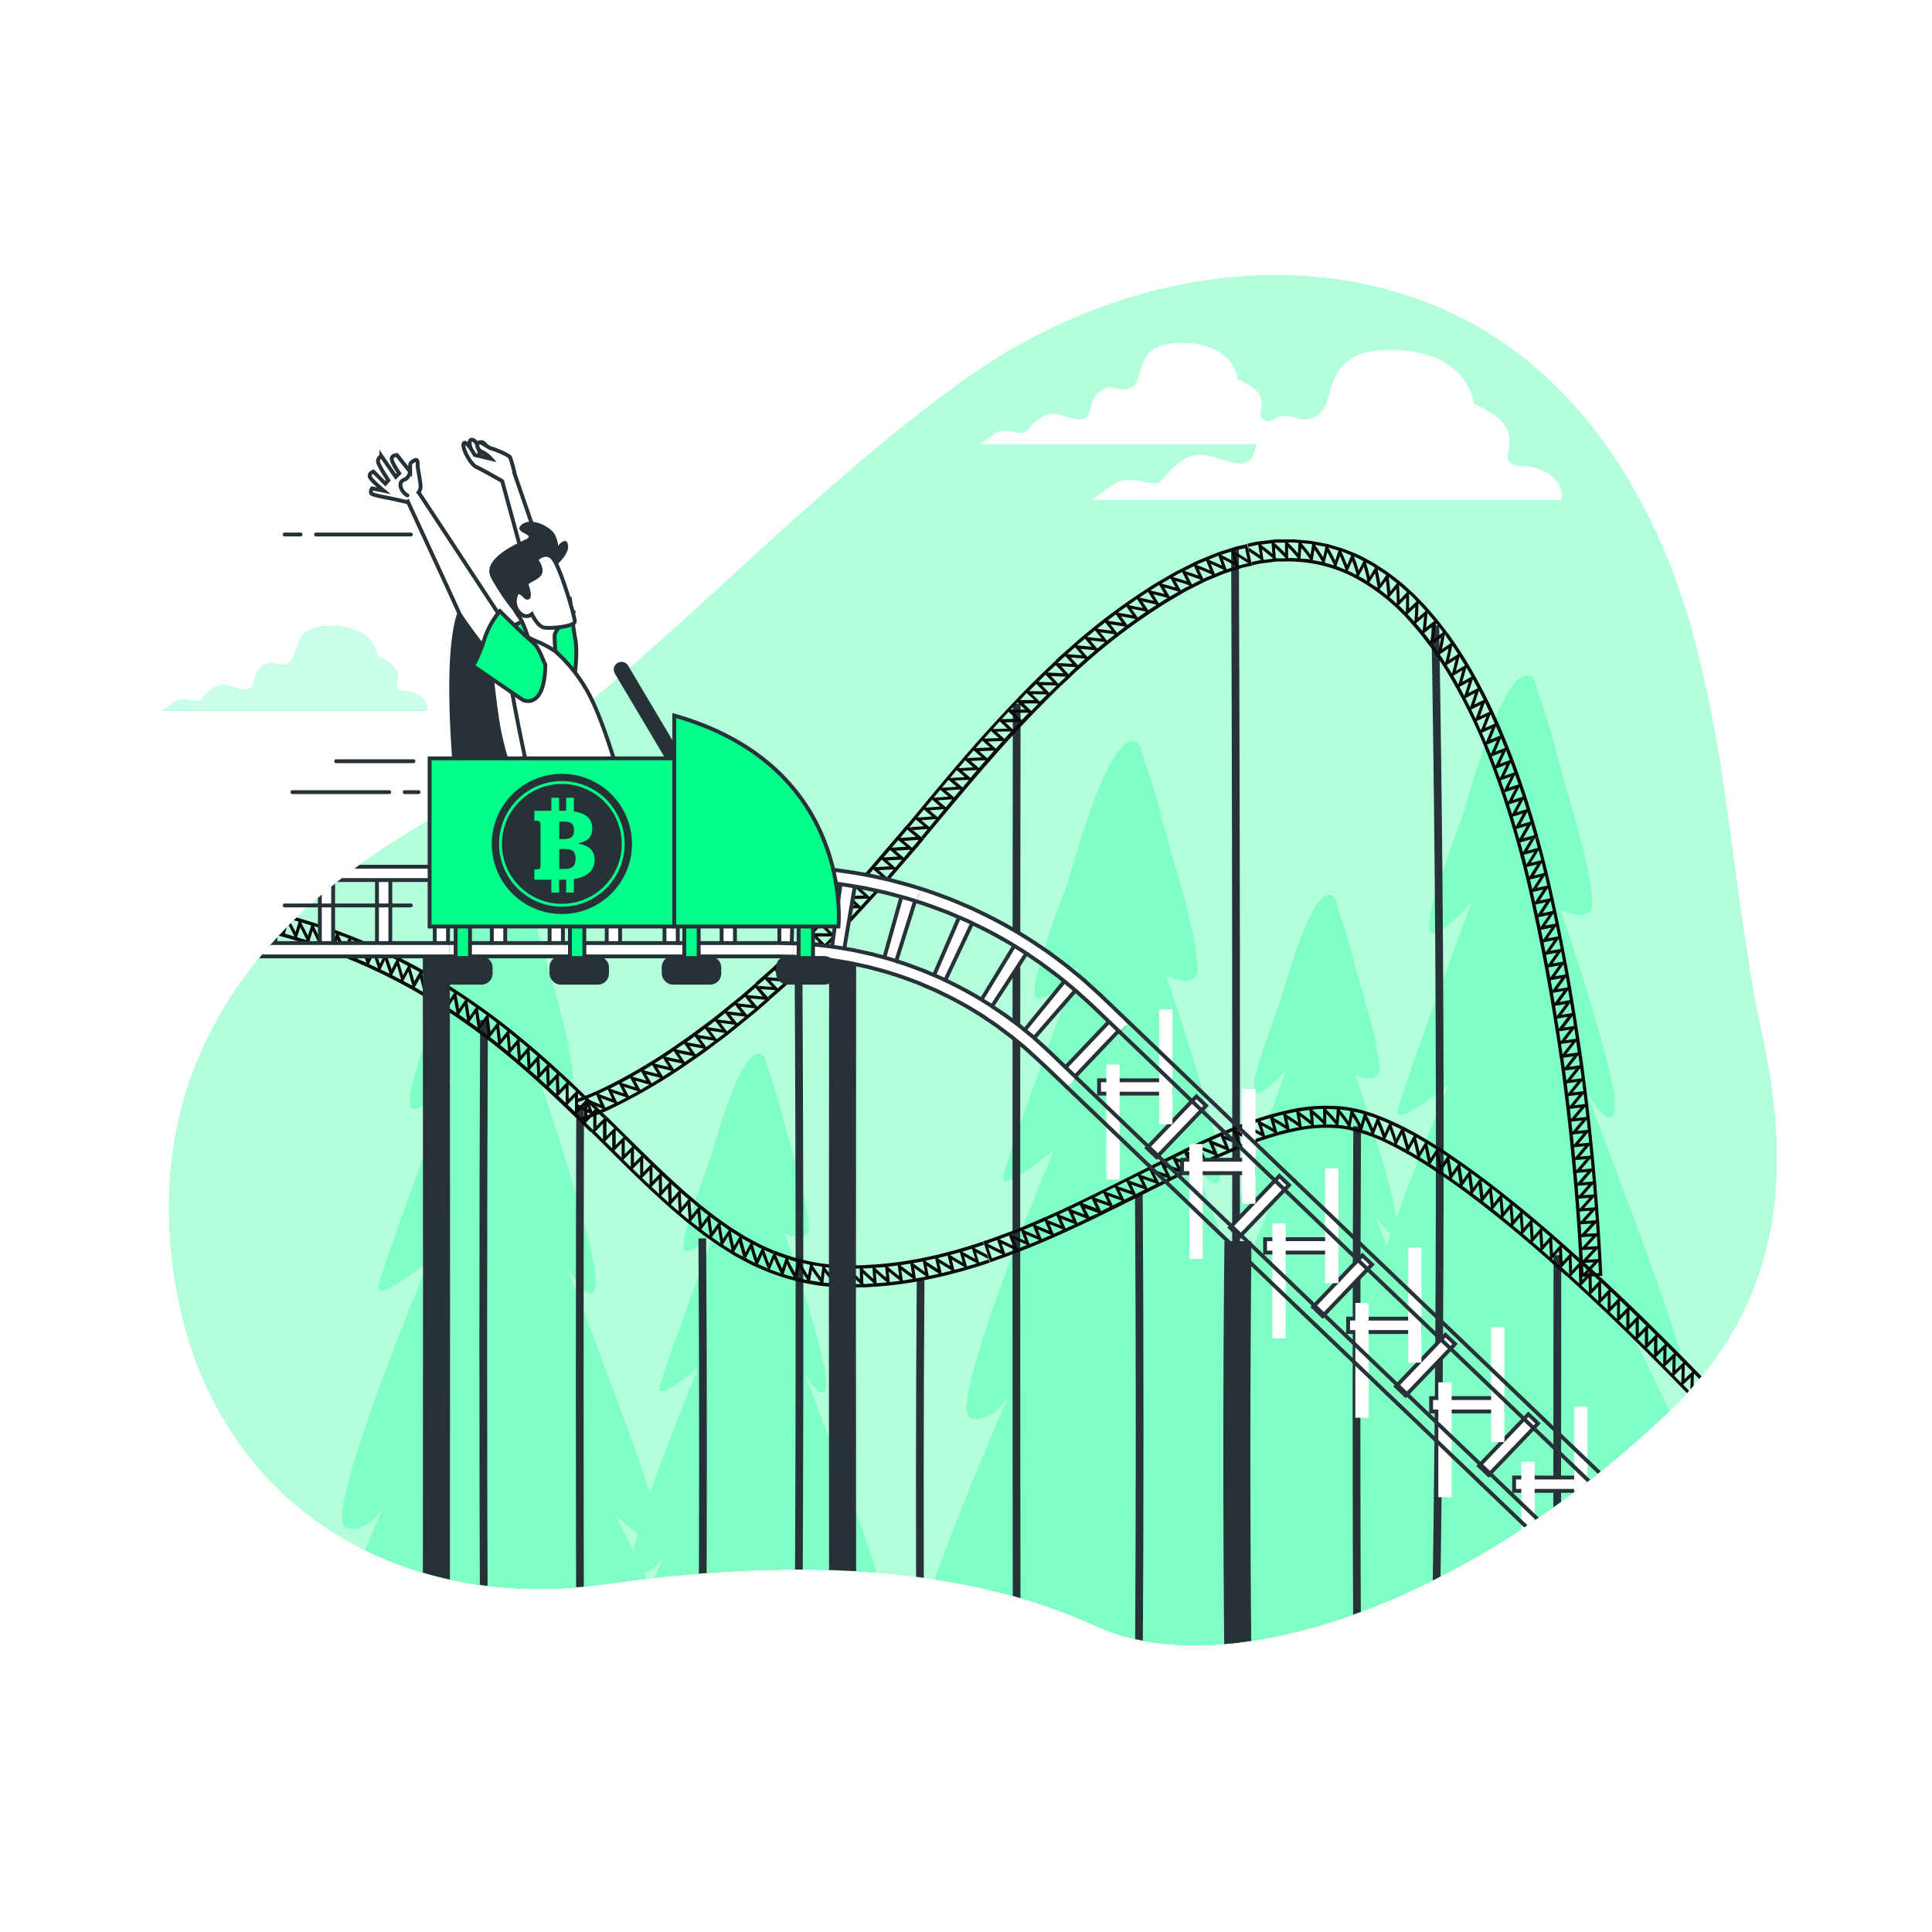 <svg class="animated" id="freepik_stories-bitcoin" xmlns="http://www.w3.org/2000/svg" xmlns:xlink="http://www.w3.org/1999/xlink" viewBox="0 0 500 500" version="1.1" xmlns:svgjs="http://svgjs.com/svgjs"><style>svg#freepik_stories-bitcoin:not(.animated) .animable {opacity: 0;}svg#freepik_stories-bitcoin.animated #freepik--Trees--inject-20 {animation: 6s Infinite  linear shake;animation-delay: 1s;}svg#freepik_stories-bitcoin.animated #freepik--Clouds--inject-20 {animation: 3s Infinite  linear floating;animation-delay: 0s;}svg#freepik_stories-bitcoin.animated #freepik--Character--inject-20 {animation: 6s Infinite  linear shake;animation-delay: 0s;}svg#freepik_stories-bitcoin.animated #freepik--speed-lines--inject-20 {animation: 6s Infinite  linear shake;animation-delay: 0s;}            @keyframes shake {                10%, 90% {                    transform: translate3d(-1px, 0, 0);                  }                  20%, 80% {                    transform: translate3d(2px, 0, 0);                  }                  30%, 50%, 70% {                    transform: translate3d(-4px, 0, 0);                  }                  40%, 60% {                    transform: translate3d(4px, 0, 0);                  }            }                    @keyframes floating {                0% {                    opacity: 1;                    transform: translateY(0px);                }                50% {                    transform: translateY(-10px);                }                100% {                    opacity: 1;                    transform: translateY(0px);                }            }        </style><g id="freepik--background-simple--inject-20" style="transform-origin: 251.778px 248.522px 0px;" class="animable"><path d="M446.54,206.92a349.94,349.94,0,0,0-8.34-42.47c-11.05-40.2-36.11-79.91-83.55-90.55-35-7.85-74.22,2-106.09,25.13-50,36.32-88,83.76-142.08,116-45.19,26.9-70.83,67.07-60.42,120.61S102.74,417.57,156.3,410c44.55-6.32,90.59-6.07,127.39,10.82,32.88,15.09,94.5-4.27,148.17-55.49,31.25-29.83,31.13-65,24.16-97.39C451.73,247.92,449.5,227.31,446.54,206.92Z" style="fill: rgb(0, 255, 136); transform-origin: 251.778px 248.522px 0px;" id="els70x9mde67" class="animable"></path><g id="elfbwnahsb4h"><path d="M446.54,206.92a349.94,349.94,0,0,0-8.34-42.47c-11.05-40.2-36.11-79.91-83.55-90.55-35-7.85-74.22,2-106.09,25.13-50,36.32-88,83.76-142.08,116-45.19,26.9-70.83,67.07-60.42,120.61S102.74,417.57,156.3,410c44.55-6.32,90.59-6.07,127.39,10.82,32.88,15.09,94.5-4.27,148.17-55.49,31.25-29.83,31.13-65,24.16-97.39C451.73,247.92,449.5,227.31,446.54,206.92Z" style="fill: rgb(255, 255, 255); opacity: 0.7; transform-origin: 251.778px 248.522px 0px;" class="animable"></path></g></g><g id="freepik--Trees--inject-20" style="transform-origin: 264.13px 303.155px 0px;" class="animable"><g style="clip-path: url(&quot;#freepik--clip-path--inject-20&quot;); transform-origin: 264.13px 303.155px 0px;" id="el0kxr07qbuat" class="animable"><path d="M235.69,431.42h5.59c5.12-3.87,10.17-13.11,10.17-13.11l-4.18,13.11H445.86c-3.78-12.73-13.2-44.69-11-40.25,2.73,5.54,5.6,7.89,7.62,2.75s-19.55-47.36-19.55-47.36,13.2,12.52,12,4.51-24.61-68.92-24.61-68.92,7.86,13.29,7.55,3.4-14-50.09-14-50.09,8.79,4.18,8.14-2.47c-1.1-11.36-5.14-23-8.14-34-1.67-6.12-3.14-12.5-5.44-18.43-.42-1.1-1-4.58-2-5.26-1.81-1.2-3.78.33-5.74,3.33-5.56,8.54-11,29-12.16,32.58-.9,2.72-11,28.21-8.14,30,2.47,1.56,10.69-8.13,10.69-8.13s-18.94,50.7-19.33,54.61S375,280.56,375,280.56s-7.34,17.5-13.66,34.94c-1-9-10.67-37.43-10.67-37.43s6.74,3.2,6.25-1.89c-.85-8.72-4-17.66-6.25-26.07A147.16,147.16,0,0,0,346.49,236c-.33-.84-.74-3.51-1.53-4-1.39-.92-2.91.25-4.41,2.56-4.26,6.55-8.42,22.25-9.33,25-.69,2.08-8.47,21.64-6.25,23.05,1.9,1.2,8.2-6.23,8.2-6.23s-14.52,38.9-14.83,41.9,10.15-5.54,10.15-5.54-3.76,9-7.78,19.55c-6.22-16.84-12.49-33.14-12.49-33.14s7.86,13.3,7.55,3.4-14-50.09-14-50.09,8.79,4.18,8.14-2.46c-1.1-11.37-5.14-23-8.14-34-1.67-6.13-3.14-12.51-5.44-18.44-.42-1.1-1-4.58-2-5.26-1.81-1.2-3.78.33-5.74,3.34-5.56,8.54-11,29-12.16,32.57-.9,2.72-11,28.22-8.14,30.05,2.47,1.57,10.69-8.13,10.69-8.13S260,300.8,259.64,304.7s13.22-7.21,13.22-7.21S244.28,365.63,251.37,367c5.8,1.12,9.26-5,10.33-7.3C258.49,367.1,235.11,421.38,235.69,431.42ZM360,319.19l-1.13,3.25c-1.94-5.11-3.26-8.54-3.26-8.54S358.3,318.41,360,319.19Z" style="fill: rgb(0, 255, 136); transform-origin: 340.77px 303.155px 0px;" id="eluqy0o49ei1" class="animable"></path><path d="M89.73,395.46c5.79,1.13,9.25-5,10.32-7.29-1.89,4.35-10.78,25-17.65,43.25H230.23c-4.31-10.88-12.56-27-12.56-27s10.14,9.6,9.24,3.46S208,355,208,355s6,10.2,5.79,2.6-10.75-38.43-10.75-38.43,6.74,3.21,6.25-1.89c-.85-8.72-4-17.66-6.25-26.07a147,147,0,0,0-4.18-14.14c-.32-.85-.73-3.52-1.52-4-1.39-.92-2.91.25-4.41,2.56-4.26,6.55-8.42,22.25-9.33,25-.69,2.09-8.47,21.65-6.25,23.05,1.9,1.2,8.2-6.23,8.2-6.23s-14.52,38.9-14.83,41.9,10.15-5.54,10.15-5.54-7.46,17.8-12.6,32.83c-6.53-19.56-21.73-59-21.73-59s7.87,13.29,7.55,3.4-14-50.09-14-50.09,8.78,4.18,8.14-2.47c-1.11-11.36-5.15-23-8.15-34-1.67-6.12-3.14-12.5-5.43-18.43-.43-1.1-1-4.58-2-5.26-1.81-1.2-3.79.33-5.74,3.33-5.56,8.54-11,29-12.17,32.58-.9,2.72-11,28.21-8.14,30.05,2.48,1.56,10.69-8.13,10.69-8.13S98.39,329.25,98,333.16,111.22,326,111.22,326,82.63,394.09,89.73,395.46Zm82.6,6.05c-.59,1.36-2.07,4.79-4,9.33-.6-1.28-1.19-2.54-1.78-3.77C169.72,406.39,171.65,403,172.33,401.51Zm-7.25-4.66c-.48,1.76-.87,3.37-1.14,4.77-2.76-5.68-4.8-9.67-4.8-9.67A61.18,61.18,0,0,0,165.08,396.85Z" style="fill: rgb(0, 255, 136); transform-origin: 156.315px 325.9px 0px;" id="eluhqmdnfloh" class="animable"></path><g id="el378yb5svj5m"><path d="M89.73,395.46c5.79,1.13,9.25-5,10.32-7.29-1.89,4.35-10.78,25-17.65,43.25H230.23c-4.31-10.88-12.56-27-12.56-27s10.14,9.6,9.24,3.46S208,355,208,355s6,10.2,5.79,2.6-10.75-38.43-10.75-38.43,6.74,3.21,6.25-1.89c-.85-8.72-4-17.66-6.25-26.07a147,147,0,0,0-4.18-14.14c-.32-.85-.73-3.52-1.52-4-1.39-.92-2.91.25-4.41,2.56-4.26,6.55-8.42,22.25-9.33,25-.69,2.09-8.47,21.65-6.25,23.05,1.9,1.2,8.2-6.23,8.2-6.23s-14.52,38.9-14.83,41.9,10.15-5.54,10.15-5.54-7.46,17.8-12.6,32.83c-6.53-19.56-21.73-59-21.73-59s7.87,13.29,7.55,3.4-14-50.09-14-50.09,8.78,4.18,8.14-2.47c-1.11-11.36-5.15-23-8.15-34-1.67-6.12-3.14-12.5-5.43-18.43-.43-1.1-1-4.58-2-5.26-1.81-1.2-3.79.33-5.74,3.33-5.56,8.54-11,29-12.17,32.58-.9,2.72-11,28.21-8.14,30.05,2.48,1.56,10.69-8.13,10.69-8.13S98.39,329.25,98,333.16,111.22,326,111.22,326,82.63,394.09,89.73,395.46Zm82.6,6.05c-.59,1.36-2.07,4.79-4,9.33-.6-1.28-1.19-2.54-1.78-3.77C169.72,406.39,171.65,403,172.33,401.51Zm-7.25-4.66c-.48,1.76-.87,3.37-1.14,4.77-2.76-5.68-4.8-9.67-4.8-9.67A61.18,61.18,0,0,0,165.08,396.85Z" style="fill: rgb(255, 255, 255); opacity: 0.5; transform-origin: 156.315px 325.9px 0px;" class="animable"></path></g><g id="elnayh0v630m"><path d="M235.69,431.42h5.59c5.12-3.87,10.17-13.11,10.17-13.11l-4.18,13.11H445.86c-3.78-12.73-13.2-44.69-11-40.25,2.73,5.54,5.6,7.89,7.62,2.75s-19.55-47.36-19.55-47.36,13.2,12.52,12,4.51-24.61-68.92-24.61-68.92,7.86,13.29,7.55,3.4-14-50.09-14-50.09,8.79,4.18,8.14-2.47c-1.1-11.36-5.14-23-8.14-34-1.67-6.12-3.14-12.5-5.44-18.43-.42-1.1-1-4.58-2-5.26-1.81-1.2-3.78.33-5.74,3.33-5.56,8.54-11,29-12.16,32.58-.9,2.72-11,28.21-8.14,30,2.47,1.56,10.69-8.13,10.69-8.13s-18.94,50.7-19.33,54.61S375,280.56,375,280.56s-7.34,17.5-13.66,34.94c-1-9-10.67-37.43-10.67-37.43s6.74,3.2,6.25-1.89c-.85-8.72-4-17.66-6.25-26.07A147.16,147.16,0,0,0,346.49,236c-.33-.84-.74-3.51-1.53-4-1.39-.92-2.91.25-4.41,2.56-4.26,6.55-8.42,22.25-9.33,25-.69,2.08-8.47,21.64-6.25,23.05,1.9,1.2,8.2-6.23,8.2-6.23s-14.52,38.9-14.83,41.9,10.15-5.54,10.15-5.54-3.76,9-7.78,19.55c-6.22-16.84-12.49-33.14-12.49-33.14s7.86,13.3,7.55,3.4-14-50.09-14-50.09,8.79,4.18,8.14-2.46c-1.1-11.37-5.14-23-8.14-34-1.67-6.13-3.14-12.51-5.44-18.44-.42-1.1-1-4.58-2-5.26-1.81-1.2-3.78.33-5.74,3.34-5.56,8.54-11,29-12.16,32.57-.9,2.72-11,28.22-8.14,30.05,2.47,1.57,10.69-8.13,10.69-8.13S260,300.8,259.64,304.7s13.22-7.21,13.22-7.21S244.28,365.63,251.37,367c5.8,1.12,9.26-5,10.33-7.3C258.49,367.1,235.11,421.38,235.69,431.42ZM360,319.19l-1.13,3.25c-1.94-5.11-3.26-8.54-3.26-8.54S358.3,318.41,360,319.19Z" style="fill: rgb(255, 255, 255); opacity: 0.5; transform-origin: 340.77px 303.155px 0px;" class="animable"></path></g></g></g><g id="freepik--roller-coaster--inject-20" style="transform-origin: 260.244px 292.705px 0px;" class="animable animator-active"><g style="clip-path: url(&quot;#freepik--clip-path--inject-20&quot;); transform-origin: 260.244px 292.705px 0px;" id="elmrbpy7wah8j" class="animable"><path d="M403.06,324.86c-.06,36-.06,71-.06,106.54" style="fill: none; stroke: rgb(38, 50, 56); stroke-miterlimit: 10; stroke-width: 2px; transform-origin: 403.03px 378.13px 0px;" id="eltxg5sx83md" class="animable"></path><path d="M351.23,291.47c-.23,46.43-.23,93.43,0,139.54" style="fill: none; stroke: rgb(38, 50, 56); stroke-miterlimit: 10; stroke-width: 2px; transform-origin: 351.144px 361.24px 0px;" id="elsmkztghlzb" class="animable"></path><path d="M294.74,309.09c.26,40.81.26,80.81,0,121.75" style="fill: none; stroke: rgb(38, 50, 56); stroke-miterlimit: 10; stroke-width: 2px; transform-origin: 294.838px 369.965px 0px;" id="el5ioohe56wfa" class="animable"></path><path d="M238.25,331.38C238,363.9,238,397.9,238.17,431" style="fill: none; stroke: rgb(38, 50, 56); stroke-miterlimit: 10; stroke-width: 2px; transform-origin: 238.151px 381.19px 0px;" id="el62cujhkkrbl" class="animable"></path><path d="M181.75,320.5c.25,37.4.25,73.4,0,110.56" style="fill: none; stroke: rgb(38, 50, 56); stroke-miterlimit: 10; stroke-width: 2px; transform-origin: 181.844px 375.78px 0px;" id="eldmimys1xefg" class="animable"></path><path d="M125.26,264c-.26,55.9-.26,110.9,0,167" style="fill: none; stroke: rgb(38, 50, 56); stroke-miterlimit: 10; stroke-width: 2px; transform-origin: 125.163px 347.5px 0px;" id="elw2koixbee3p" class="animable"></path><path d="M371.45,161.9c1.55,90,1.55,179,0,269.36" style="fill: none; stroke: rgb(38, 50, 56); stroke-miterlimit: 10; stroke-width: 2px; transform-origin: 372.031px 296.58px 0px;" id="el7gc4ysa3po" class="animable"></path><path d="M319.62,142.21c.38,95.69.38,192.69,0,289" style="fill: none; stroke: rgb(38, 50, 56); stroke-miterlimit: 10; stroke-width: 2px; transform-origin: 319.763px 286.71px 0px;" id="elkqdul90eemi" class="animable"></path><path d="M263.12,182.12q-.18,124.17,0,249" style="fill: none; stroke: rgb(38, 50, 56); stroke-miterlimit: 10; stroke-width: 2px; transform-origin: 263.075px 306.62px 0px;" id="elyybxdfcku7" class="animable"></path><path d="M206.63,245.86c.37,62,.37,123,0,185.07" style="fill: none; stroke: rgb(38, 50, 56); stroke-miterlimit: 10; stroke-width: 2px; transform-origin: 206.769px 338.395px 0px;" id="elkmu9ufdsrp" class="animable"></path><path d="M150.14,286.29c-.14,47.61-.14,96.61,0,144.7" style="fill: none; stroke: rgb(38, 50, 56); stroke-miterlimit: 10; stroke-width: 2px; transform-origin: 150.088px 358.64px 0px;" id="elb16awrxsuy8" class="animable"></path><path d="M406.07,329.71l2.68-3h0l.59-.65q10.67,9.66,20.83,19.82c6.8,6.76,13.45,13.61,20,20.69l-.65.59-1.75-1.89-.07.07-.2,3.67-.85.78.21-3.67-2,1.87,1.72,1.86-.65.59c-6.4-7-13.05-13.79-19.77-20.48s-13.61-13.26-20.63-19.64l.59-.65Zm39.29,33.22-.17,3.67,2-1.87-1.76-1.88Zm-2.83,2.66,1.75,1.86.07-.06.17-3.68Zm.51-5.1-.14,3.67,2-1.88-1.77-1.87Zm-2.81,2.68L442,365l.07-.07.15-3.67Zm.49-5.11-.13,3.68,2-1.9L440.8,358Zm-2.8,2.69,1.77,1.85.07-.07.13-3.67Zm.46-5.1-.11,3.67,2-1.91-1.79-1.84Zm-2.78,2.7,1.77,1.84.07-.07.12-3.67Zm.43-5.11-.09,3.68,2-1.92-1.8-1.84ZM433.26,356l1.79,1.83.07-.07.09-3.68Zm.41-5.11-.07,3.68,2-1.93-1.8-1.83Zm-2.75,2.73,1.79,1.82.07-.07.08-3.67Zm.38-5.11-.06,3.68,2-1.95-1.81-1.82Zm-2.74,2.74,1.81,1.81.06-.07.06-3.67Zm.36-5.11,0,3.67,1.95-1.95L429,346Zm-2.72,2.75,1.81,1.8.06-.06,0-3.68Zm.33-5.11,0,3.68,1.94-2-1.82-1.8Zm-2.71,2.76,1.82,1.79.06-.06,0-3.67Zm.31-5.11v3.68l1.93-2-1.84-1.8Zm-2.7,2.77,1.83,1.79.05-.06,0-3.68Zm.28-5.11v3.68l1.93-2L421.8,339ZM419,341.84l1.84,1.77.05-.06v-3.67Zm.25-5.11,0,3.68,1.92-2-1.86-1.78Zm-2.66,2.8,1.84,1.76.06-.06,0-3.67Zm.22-5.12.05,3.69,1.91-2-1.87-1.77Zm-2.65,2.81,1.86,1.76.05-.05,0-3.68Zm.2-5.1.07,3.68,1.89-2L414.48,332Zm-2.63,2.82,1.86,1.75.05-.06L413.6,333Zm.16-5.11.09,3.68,1.89-2L412,329.74Zm-2.61,2.84,1.87,1.74.05-.06-.09-3.67Zm.12-5.3.12,3.87,1.87-2Zm-.1-.08h0Zm-2.68,2.95,2.08,1.9,0-.05-.12-4.06Z" style="fill: rgb(11, 11, 11); transform-origin: 427.85px 348.25px 0px;" id="el6fj0e49o4lb" class="animable"></path><path d="M360.79,295.81l1.8-3.56h0l.39-.79A117.75,117.75,0,0,1,375.56,299c4,2.7,7.92,5.58,11.73,8.53,7.62,5.91,14.9,12.18,22,18.61l-.59.66-1.91-1.72-.07.07.14,3.68-.77.85L406,326l-1.82,2,1.89,1.7-.59.65c-7-6.35-14.22-12.54-21.68-18.32-3.73-2.89-7.52-5.7-11.42-8.3a112.49,112.49,0,0,0-12-7.16l.39-.79Zm43.43,27.09.17,3.67,1.83-2-1.93-1.71Zm-2.57,2.91,1.91,1.7.07-.08-.17-3.67Zm.05-5.13.19,3.68,1.81-2.06-1.93-1.7Zm-2.55,2.93,1.91,1.68.07-.07-.19-3.68Zm0-5.13.23,3.67,1.8-2.07-2-1.68Zm-2.52,2.95,1.93,1.66.07-.07-.22-3.66Zm0-5.13.25,3.68,1.78-2.1c-.65-.56-1.3-1.12-2-1.66Zm-2.5,3c.65.54,1.3,1.1,1.94,1.65l.06-.07-.24-3.67Zm-.09-5.12.28,3.67,1.77-2.11-2-1.65Zm-2.47,3,2,1.63.06-.07-.28-3.67Zm-.15-5.12.33,3.66,1.75-2.13-2-1.62Zm-2.43,3,2,1.61.06-.07-.33-3.66Zm-.2-5.12c.14,1.21.25,2.45.36,3.67l1.73-2.15c-.67-.54-1.33-1.09-2-1.61Zm-2.4,3c.67.52,1.33,1.06,2,1.59l.05-.07c-.11-1.21-.21-2.45-.35-3.66Zm-.26-5.11.41,3.66,1.7-2.17-2-1.59Zm-2.36,3.06,2,1.57.06-.07-.4-3.65Zm-.33-5.1.46,3.64,1.68-2.19-2.07-1.55Zm-2.32,3.09,2,1.53,0-.07-.45-3.63Zm-.39-5.11c.19,1.21.34,2.45.5,3.66l1.65-2.22c-.7-.51-1.37-1-2.08-1.54Zm-2.28,3.13c.7.49,1.36,1,2,1.51l.05-.06c-.15-1.21-.3-2.44-.49-3.65Zm-.48-5.09.57,3.64,1.61-2.24-2.11-1.5ZM375.7,305l2.07,1.48,0-.07-.55-3.63Zm-.57-5.07.64,3.61,1.58-2.27-2.15-1.45Zm-2.16,3.2,2.1,1.42,0-.06-.62-3.61ZM372.3,298c.26,1.19.49,2.4.7,3.61l1.54-2.3c-.71-.49-1.44-1-2.17-1.42Zm-2.09,3.25c.72.44,1.42.91,2.11,1.38l.05-.06c-.21-1.21-.44-2.42-.69-3.61Zm-.79-5.07c.28,1.21.54,2.42.79,3.62l1.48-2.34-2.2-1.39Zm-2,3.3,2.13,1.35,0-.06c-.24-1.19-.49-2.4-.76-3.61Zm-.94-5c.32,1.21.62,2.4.9,3.58l1.42-2.38-2.25-1.31Zm-1.9,3.36,2.17,1.27,0-.06c-.28-1.18-.57-2.37-.88-3.57Zm-1.16-5.17c.39,1.25.75,2.48,1.08,3.72l1.35-2.43Zm-.12-.05h0Zm-1.83,3.53,2.44,1.3,0-.06c-.34-1.29-.71-2.57-1.1-3.88Z" style="fill: rgb(11, 11, 11); transform-origin: 384.835px 310.905px 0px;" id="el8cs3dh83cqc" class="animable"></path><path d="M308.18,302l-1.73-3.6h0l-.38-.79c8.66-4.13,17.55-8.19,27.35-10.33a43.55,43.55,0,0,1,15.23-.78l1.92.38a16.42,16.42,0,0,1,1.9.43l1.84.56.92.28c.3.1.59.23.89.34a68.93,68.93,0,0,1,6.85,3l-.4.79c-.76-.42-1.58-.76-2.37-1.14l-.05.1c.42,1.18.84,2.29,1.18,3.49l-.51,1c-.34-1.19-.74-2.3-1.15-3.47l-1.15,2.49c.75.36,1.51.67,2.24,1.07l-.4.78a43.28,43.28,0,0,0-12.55-4.44,37.88,37.88,0,0,0-13.2.72c-8.89,1.92-17.53,5.81-26.05,9.88l-.38-.79ZM357,289.87c.5,1.14,1,2.26,1.36,3.43l1.12-2.5c-.79-.39-1.61-.71-2.44-1Zm-1.43,3.62c.77.29,1.53.58,2.28.95l0-.09c-.39-1.17-.83-2.28-1.31-3.41Zm-1.86-4.79c.3.55.58,1.1.85,1.64s.51,1.14.75,1.7l1-2.57L355,289l-1.29-.39Zm-1.15,3.71,1.16.35,1.15.45,0-.09c-.23-.56-.46-1.13-.71-1.7s-.53-1.07-.82-1.62Zm-2.27-4.59c.36.51.7,1,1,1.54s.6,1.1.88,1.64l.76-2.64c-.43-.13-.86-.27-1.3-.38l-1.34-.27Zm-.78,3.8,1.17.23c.39.1.78.23,1.16.34l0-.09c-.27-.54-.54-1.09-.84-1.62s-.63-1-1-1.54Zm-2.73-4.32a23.54,23.54,0,0,1,2.23,2.95l.48-2.7a16.52,16.52,0,0,0-2.7-.36Zm-.36,3.86a15.7,15.7,0,0,1,2.37.32l0-.1a23.45,23.45,0,0,0-2.14-2.94Zm-3.17-4a25.56,25.56,0,0,1,2.51,2.7l.19-2.74a22.14,22.14,0,0,0-2.7-.08Zm0,3.87a19.35,19.35,0,0,1,2.41.07V291a26,26,0,0,0-2.44-2.71Zm-3.52-3.71a34,34,0,0,1,2.74,2.48L342.4,287a26.41,26.41,0,0,0-2.68.17Zm.34,3.87a22,22,0,0,1,2.43-.16v-.09a29.8,29.8,0,0,0-2.67-2.47Zm-3.8-3.43c1,.75,2,1.43,2.92,2.26l-.3-2.74c-.89.05-1.76.24-2.64.37Zm.62,3.83c.81-.12,1.62-.3,2.43-.34v-.09a35.06,35.06,0,0,0-2.86-2.26Zm-4-3.16c1.05.67,2.07,1.31,3.06,2.06l-.49-2.71c-.88.12-1.73.34-2.6.53Zm.85,3.78c.81-.18,1.61-.4,2.42-.5v-.09c-1-.76-2-1.4-3-2.07Zm-4.19-2.94c1.08.61,2.13,1.22,3.16,1.91l-.64-2.69c-.87.18-1.71.42-2.55.67Zm1,3.73c.8-.23,1.6-.46,2.41-.63l0-.08c-1-.69-2.06-1.3-3.12-1.91Zm-4.32-2.74c1.09.55,2.18,1.15,3.24,1.77l-.77-2.65c-.85.23-1.69.48-2.51.77Zm1.19,3.68c.79-.28,1.59-.51,2.39-.73l0-.08c-1.05-.62-2.12-1.22-3.21-1.77ZM323,291.36c1.1.51,2.22,1.09,3.3,1.65l-.88-2.62c-.82.29-1.66.53-2.47.85Zm1.32,3.64c.78-.31,1.58-.55,2.37-.82l0-.08c-1.06-.56-2.17-1.15-3.27-1.66Zm-4.51-2.43c1.13.5,2.26,1,3.35,1.55l-1-2.59-2.44.92Zm1.43,3.59,2.35-.89,0-.07c-1.09-.53-2.2-1.06-3.33-1.57Zm-4.57-2.3,3.39,1.46-1-2.57-2.4,1Zm1.51,3.56,2.34-1,0-.08-3.37-1.46Zm-4.61-2.2L317,296.6l-1.09-2.55-2.37,1.05Zm1.57,3.52,2.32-1,0-.07-3.39-1.38Zm-4.65-2.12c1.16.44,2.29.86,3.43,1.33l-1.13-2.53c-.8.34-1.57.72-2.35,1.08Zm1.63,3.5c.77-.35,1.53-.73,2.31-1.06l0-.07c-1.14-.47-2.28-.89-3.42-1.33ZM307.28,298c1.21.44,2.43.89,3.63,1.35l-1.17-2.51C308.92,297.21,308.09,297.59,307.28,298Zm-.11.07v0h0Zm1.72,3.59c.84-.42,1.69-.81,2.54-1.2l0-.07c-1.26-.48-2.53-1-3.8-1.42Z" style="fill: rgb(11, 11, 11); transform-origin: 334.52px 294.461px 0px;" id="elcxnjp5fxli5" class="animable"></path><path d="M256,325.88l-1.27-3.78h0l-.29-.83c2.23-.71,4.42-1.58,6.62-2.38s4.38-1.71,6.54-2.66c4.34-1.83,8.62-3.82,12.89-5.88,8.55-4.1,17-8.55,25.64-12.72l.38.79-2.32,1.12.05.1,3.46,1.25.5,1-3.46-1.26,1.21,2.46,2.29-1.11.38.79c-17,8.25-33.89,17.7-52.34,23.91l-.28-.84Zm45.23-24.75,3.46,1.22-1.21-2.46-2.3,1.14Zm1.73,3.48,2.29-1.13-.05-.09-3.46-1.23Zm-4.74-2,3.48,1.21-1.23-2.46-2.3,1.15Zm1.75,3.47L302.2,305l0-.09-3.47-1.21Zm-4.74-2,3.47,1.2-1.23-2.45L295.13,304Zm1.74,3.47,2.29-1.15,0-.09-3.48-1.21Zm-4.74-2,3.48,1.2-1.24-2.45-2.29,1.15Zm1.75,3.46,2.29-1.15,0-.08-3.48-1.2Zm-4.74-2,3.48,1.21-1.24-2.46-2.29,1.15Zm1.74,3.47,2.3-1.15-.05-.08-3.47-1.21Zm-4.73-2,3.47,1.22-1.23-2.47-2.29,1.14Zm1.72,3.47,2.3-1.15,0-.08-3.47-1.22Zm-4.72-2,3.47,1.23-1.23-2.47L283.15,310Zm1.71,3.48,2.3-1.14,0-.08-3.47-1.23Zm-4.71-2,3.45,1.26-1.2-2.48-2.3,1.11Zm1.68,3.49L284.2,314l0-.08-3.46-1.25ZM277.19,313l3.44,1.29-1.19-2.49-2.3,1.09Zm1.64,3.5,2.34-1.09,0-.08-3.45-1.29Zm-4.66-2.1c1.14.46,2.28.89,3.42,1.32l-1.16-2.5c-.77.36-1.54.73-2.31,1.07Zm1.6,3.52c.79-.34,1.56-.72,2.34-1.08l0-.08c-1.15-.43-2.29-.86-3.44-1.31Zm-4.64-2.15,3.41,1.36-1.14-2.52-2.32,1Zm1.57,3.54,2.35-1.06,0-.08-3.42-1.35Zm-4.62-2.22,3.4,1.42L270.37,316,268,317Zm1.51,3.55,2.38-1,0-.07-3.41-1.41ZM265,318.38c1.13.51,2.25,1,3.38,1.46l-1.08-2.55c-.78.33-1.56.67-2.35,1Zm1.46,3.58c.81-.31,1.6-.66,2.39-1l0-.07c-1.13-.48-2.26-.95-3.38-1.45Zm-4.54-2.34,3.35,1.5-1-2.57-2.36.94Zm1.4,3.59,2.4-1,0-.06-3.36-1.5Zm-4.5-2.43,3.32,1.59-1-2.59-2.38.88Zm1.33,3.62,2.43-.89,0-.07-3.34-1.58Zm-4.62-2.59c1.14.6,2.3,1.17,3.45,1.72l-.94-2.6C257.22,321.24,256.38,321.54,255.54,321.81Zm-.12.05h0Zm1.29,3.77c.91-.3,1.81-.61,2.7-.95l0-.07c-1.22-.57-2.44-1.17-3.64-1.8Z" style="fill: rgb(11, 11, 11); transform-origin: 281.53px 312.155px 0px;" id="elomzrfztjx7" class="animable"></path><path d="M198.59,328.18l1.51-3.7h0l.34-.82a53.23,53.23,0,0,0,13,3.43c1.12.15,2.25.16,3.37.26l1.69.11h1.73c1.16,0,2.31,0,3.46-.05l3.46-.22a98.47,98.47,0,0,0,13.74-2.09l1.71-.37,1.69-.44c1.13-.3,2.26-.56,3.38-.89,2.24-.67,4.48-1.31,6.69-2.09l.29.83-2.4.81,0,.1,3.24,1.69.37,1.09-3.26-1.69.83,2.61,2.46-.82.28.83c-2.29.81-4.63,1.48-7,2.18-1.17.34-2.36.62-3.54.93l-1.77.45-1.79.39a102.6,102.6,0,0,1-14.52,2.21l-3.68.24c-1.23,0-2.47,0-3.7.05h-1.85l-1.87-.12c-1.26-.1-2.51-.12-3.76-.29A59.26,59.26,0,0,1,198.25,329l.34-.81ZM249.15,324c1.06.6,2.13,1.2,3.21,1.79l-.82-2.62-2.42.73Zm1.1,3.73,2.49-.75,0-.09c-1.1-.59-2.17-1.19-3.23-1.79ZM246,324.88c1,.64,2.1,1.28,3.17,1.87l-.76-2.64c-.8.25-1.62.45-2.44.66Zm1,3.75c.84-.22,1.68-.42,2.51-.68l0-.1c-1.07-.58-2.14-1.23-3.18-1.86Zm-4.19-2.93c1,.65,2.05,1.29,3.1,1.93l-.69-2.66-2.44.63Zm.89,3.78,2.52-.65,0-.09c-1.06-.64-2.1-1.27-3.13-1.92Zm-4.12-3.08q1.5,1,3.06,2l-.62-2.68-2.46.53Zm.79,3.8,2.55-.55,0-.09q-1.58-1-3.09-2Zm-4-3.19c1,.72,2,1.47,3,2.14l-.54-2.7c-.82.19-1.65.3-2.47.45Zm.66,3.82c.86-.15,1.73-.27,2.57-.47l0-.09c-1-.66-2-1.41-3-2.13Zm-3.91-3.28c1,.75,1.92,1.46,2.92,2.19l-.46-2.71-2.48.4Zm.54,3.84c.87-.13,1.72-.29,2.58-.43v-.09c-1-.72-2-1.44-3-2.19Zm-3.8-3.46c.92.78,1.87,1.55,2.84,2.32l-.36-2.73-2.5.3Zm.41,3.86,2.6-.31,0-.09c-1-.77-1.94-1.54-2.87-2.31Zm-3.69-3.57c.9.81,1.83,1.68,2.77,2.43l-.27-2.74c-.83.12-1.67.12-2.5.19Zm.28,3.86c.87-.07,1.75-.08,2.61-.2v-.09c-.95-.75-1.89-1.61-2.79-2.42Zm-3.55-3.66c.86.86,1.75,1.66,2.67,2.49l-.17-2.76c-.84.05-1.67.12-2.51.15Zm.13,3.87c.88,0,1.75-.1,2.62-.15v-.09c-.92-.83-1.82-1.63-2.7-2.48ZM220,328.45c.83.88,1.69,1.75,2.57,2.62l-.07-2.76-2.5,0Zm0,3.87,2.62,0v-.08c-.89-.88-1.76-1.75-2.61-2.62Zm-3.24-4c.77.91,1.59,1.91,2.44,2.75l0-2.76c-.84,0-1.65-.09-2.48-.12Zm-.21,3.86c.88,0,1.77.16,2.64.12v-.08c-.86-.84-1.71-1.85-2.5-2.76Zm-3-4.1c.72,1,1.48,1.87,2.28,2.82l.2-2.76c-.82-.07-1.65-.08-2.46-.19Zm-.45,3.84c.88.12,1.77.13,2.65.2v-.08c-.82-.94-1.61-1.83-2.34-2.82Zm-2.74-4.34c.66,1,1.35,2,2.09,3l.37-2.75-2.44-.38Zm-.69,3.8,2.62.41v-.08c-.76-1-1.47-2-2.15-3Zm-2.46-4.5c.59,1,1.2,2.15,1.89,3.17l.53-2.72c-.8-.14-1.59-.39-2.39-.58Zm-.94,3.75c.86.2,1.72.46,2.59.62v-.08c-.7-1-1.33-2.13-1.94-3.17ZM204,326.05c.51,1.14,1.09,2.16,1.7,3.23l.71-2.68a22,22,0,0,1-2.37-.68Zm-1.16,3.68a24.06,24.06,0,0,0,2.55.73l0-.07a35,35,0,0,1-1.75-3.25Zm-2-4.91c.49,1.14,1,2.31,1.58,3.48l.88-2.63Zm-.12,0h0Zm-1.45,3.71,2.76,1,0-.07c-.62-1.24-1.18-2.46-1.7-3.67Z" style="fill: rgb(11, 11, 11); transform-origin: 227.21px 327.26px 0px;" id="eliagvttattge" class="animable"></path><path d="M153.49,292.3l2.8-2.84h0l.62-.63c6.81,6.72,13.47,13.5,20.51,19.71.87.78,1.78,1.51,2.67,2.27l1.34,1.13L182.8,313c.93.71,1.83,1.44,2.76,2.13l2.84,2c.93.7,1.94,1.24,2.9,1.87l1.46.91c.49.3,1,.54,1.51.82,1,.53,2,1.1,3,1.59l3.11,1.37-.33.82-2.26-1,0,.09c.39,1.14.82,2.28,1.28,3.45l-.44,1.06c-.47-1.17-.91-2.32-1.32-3.46l-1.14,2.49,2.42,1.06-.34.82-3.43-1.52c-1.12-.53-2.2-1.15-3.31-1.73-.54-.3-1.1-.57-1.63-.9l-1.57-1c-1-.66-2.14-1.27-3.12-2l-3-2.12c-1-.73-1.94-1.49-2.9-2.24l-1.45-1.13-1.39-1.17c-.93-.79-1.88-1.56-2.78-2.37-7.28-6.41-14-13.25-20.76-19.93l.62-.63Zm41.37,29.86c.33,1.15.65,2.4,1.08,3.52l1.18-2.48c-.77-.31-1.47-.76-2.21-1.13Zm-1.81,3.44c.79.4,1.53.87,2.35,1.21l0-.09c-.44-1.13-.78-2.38-1.13-3.54Zm-1.05-5c.25,1.22.59,2.33.93,3.53l1.3-2.42c-.72-.41-1.48-.74-2.17-1.21Zm-2,3.34c.73.49,1.54.85,2.31,1.28l0-.08c-.35-1.21-.7-2.33-1-3.55Zm-.81-5.07c.23,1.18.49,2.37.77,3.58l1.41-2.35-2.12-1.32Zm-2.11,3.26,2.23,1.39,0-.09c-.29-1.21-.55-2.41-.79-3.6Zm-.59-5.11c.17,1.2.37,2.42.59,3.64l1.52-2.29-2-1.44Zm-2.24,3.17,2.14,1.51.06-.08q-.34-1.85-.63-3.66Zm-.42-5.1c.12,1.23.29,2.43.49,3.63l1.6-2.23c-.69-.48-1.37-1-2-1.49Zm-2.34,3.09c.67.55,1.38,1.05,2.1,1.55l.06-.08c-.21-1.21-.39-2.41-.52-3.65Zm-.27-5.11c.12,1.2.24,2.41.39,3.64l1.67-2.19-2-1.54Zm-2.43,3,2.06,1.6.06-.07c-.15-1.23-.29-2.45-.41-3.66Zm-.11-5.14.27,3.68,1.74-2.14-1.93-1.63Zm-2.5,3,2,1.68.06-.07-.29-3.69Zm0-5.12c.05,1.23.11,2.45.2,3.67l1.79-2.1c-.65-.53-1.28-1.09-1.91-1.66Zm-2.56,2.91c.64.58,1.29,1.15,2,1.7l.06-.07c-.1-1.22-.17-2.44-.22-3.68Zm.09-5.12.14,3.66,1.83-2.06-1.89-1.69Zm-2.61,2.86,1.93,1.73,0-.07-.14-3.67Zm.18-5.13.06,3.69,1.87-2-1.85-1.74Zm-2.65,2.82,1.88,1.77.06-.06-.08-3.69Zm.23-5.11c0,1.23,0,2.45,0,3.68l1.9-2c-.62-.58-1.24-1.16-1.85-1.76Zm-2.68,2.79c.61.61,1.24,1.19,1.87,1.78l.06-.06c0-1.23,0-2.45,0-3.68Zm.28-5.11v3.68l1.92-2-1.83-1.78Zm-2.7,2.77,1.85,1.79.06-.05v-3.68Zm.31-5.11,0,3.68,1.93-2-1.82-1.8Zm-2.71,2.76,1.83,1.8.06-.05,0-3.69Zm.33-5.1,0,3.67,1.94-2-1.82-1.8ZM159,297.76l1.83,1.8.05-.05,0-3.68Zm.34-5.1,0,3.67,2-2-1.82-1.81Zm-2.72,2.74,1.82,1.8,0-.05,0-3.68Zm.34-5.29,0,3.87,2-2Zm-.11-.09h0Zm-2.79,2.84,2,2,0,0,0-4.05Z" style="fill: rgb(11, 11, 11); transform-origin: 176.645px 308.925px 0px;" id="elbua2qaio46f" class="animable"></path><path d="M109.51,256.7l2-3.45h0l.45-.76a177.18,177.18,0,0,1,23.71,16.8c7.45,6.16,14.39,12.85,21.2,19.56l-.62.63-1.82-1.8-.08.07,0,3.69-.81.81,0-3.68-1.92,2,1.82,1.79-.62.63c-6.77-6.68-13.59-13.25-20.84-19.25a172.73,172.73,0,0,0-22.94-16.25l.45-.76ZM152,285.41v3.67l1.92-2L152,285.33Zm-2.7,2.79,1.83,1.78.07-.07v-3.68Zm.29-5.13v3.69l1.91-2L149.61,283Zm-2.69,2.81,1.83,1.77.07-.07V283.9Zm.23-5.12.06,3.68,1.9-2-1.88-1.77Zm-2.65,2.83,1.85,1.75.07-.07,0-3.67Zm.19-5.13c0,1.22.06,2.46.09,3.68l1.87-2c-.63-.59-1.24-1.19-1.88-1.76ZM142,281.31c.64.57,1.25,1.16,1.87,1.74l.06-.07c0-1.22,0-2.46-.08-3.68Zm.13-5.12.13,3.68,1.86-2-1.91-1.73Zm-2.59,2.89,1.88,1.71.07-.07-.13-3.67Zm.07-5.13c.08,1.22.14,2.44.18,3.68l1.83-2.06c-.63-.58-1.28-1.15-1.93-1.71Zm-2.55,2.92c.64.55,1.28,1.11,1.9,1.68l.06-.07c0-1.23-.09-2.45-.17-3.67Zm0-5.13.23,3.68,1.81-2.08-2-1.69Zm-2.51,2.95,1.92,1.66.06-.06-.21-3.67Zm-.08-5.12c.11,1.23.22,2.43.29,3.67l1.78-2.11c-.64-.57-1.33-1.1-2-1.65Zm-2.46,3c.65.54,1.32,1.06,1.95,1.62l.06-.07c-.07-1.23-.18-2.43-.28-3.65Zm-.16-5.13.33,3.68,1.75-2.13-2-1.64Zm-2.41,3,2,1.6.06-.06-.32-3.67Zm-.26-5.11c.15,1.23.3,2.43.42,3.65l1.71-2.16c-.67-.54-1.37-1.06-2-1.58Zm-2.36,3.07c.67.51,1.35,1,2,1.54l.05-.06c-.11-1.22-.26-2.42-.4-3.64Zm-.33-5.12.46,3.67,1.68-2.2-2.06-1.57Zm-2.3,3.11,2,1.53,0-.06-.44-3.66Zm-.45-5.09.55,3.62,1.64-2.22-2.11-1.5Zm-2.24,3.15,2.07,1.46,0-.06-.53-3.61Zm-.52-5.1.59,3.65,1.6-2.26-2.12-1.5Zm-2.18,3.18,2.06,1.47,0-.06-.58-3.65Zm-.65-5.05.69,3.6,1.55-2.3-2.17-1.41ZM116,260.73l2.13,1.38,0-.06-.68-3.59Zm-.73-5.08.74,3.63,1.51-2.33-2.18-1.41Zm-2,3.28,2.12,1.38,0-.07-.73-3.61Zm-.91-5.21.89,3.75,1.46-2.36Zm-.12-.05h0Zm-2,3.42,2.4,1.42,0-.06c-.29-1.3-.6-2.61-.92-3.92Z" style="fill: rgb(11, 11, 11); transform-origin: 132.955px 272.74px 0px;" id="elg1wstzomatt" class="animable"></path><path d="M56.58,237.86l.64-3.94h0l.14-.87a170.29,170.29,0,0,1,28.18,7.2A151.88,151.88,0,0,1,112,252.52l-.44.76L109.27,252l0,.09.9,3.59-.58,1-.88-3.58-1.35,2.39,2.17,1.28-.44.76a145.42,145.42,0,0,0-25.41-11.8,164.93,164.93,0,0,0-27.2-7l.14-.86Zm49.65,12.58,1,3.52,1.34-2.39-2.3-1.22Zm-1.83,3.43,2.23,1.18.05-.08-1-3.51Zm-1.17-5,1.07,3.55,1.28-2.42-2.3-1.22Zm-1.75,3.47,2.23,1.19.05-.09-1-3.54Zm-1.3-4.94,1.17,3.46,1.23-2.45-2.35-1.11Zm-1.68,3.5,2.29,1.08,0-.09-1.15-3.46Zm-1.39-4.95,1.22,3.5,1.17-2.49-2.35-1.11Zm-1.6,3.54,2.29,1.08,0-.09L96.64,247ZM94,244.59c.46,1.14.91,2.25,1.32,3.42l1.12-2.52c-.78-.37-1.6-.67-2.39-1Zm-1.51,3.57c.78.33,1.57.62,2.33,1l0-.08c-.41-1.17-.86-2.27-1.3-3.42Zm-1.63-4.86,1.39,3.42,1.06-2.54-2.4-1Zm-1.43,3.6,2.34,1,0-.08-1.37-3.42Zm-1.73-4.83.75,1.67.71,1.71,1-2.57-1.2-.49L87.73,242Zm-1.35,3.63,1.19.42,1.17.48,0-.08L88,244.81l-.74-1.66Zm-1.85-4.76L86,244.28l1-2.59-2.45-.86Zm-1.27,3.66,2.39.84,0-.08L84.12,242Zm-1.93-4.77c.55,1.09,1.08,2.24,1.6,3.34l.89-2.61c-.82-.28-1.63-.59-2.46-.84Zm-1.19,3.68c.81.25,1.59.56,2.39.83l0-.08c-.52-1.1-1-2.25-1.59-3.34ZM78,238.87l1.69,3.25.84-2.63-2.49-.74Zm-1.1,3.7,2.42.72,0-.08L77.71,240Zm-2.15-4.67,1.75,3.27.77-2.65-2.48-.74Zm-1,3.73,2.42.72,0-.08L74.48,239Zm-2.26-4.57c.62,1.06,1.24,2.1,1.83,3.16l.72-2.67-2.52-.61Zm-1,3.75,2.46.6,0-.08c-.59-1.06-1.19-2.1-1.81-3.16Zm-2.35-4.55,1.89,3.17.67-2.68-2.53-.61ZM67.33,240l2.46.6,0-.07L68,237.38Zm-2.43-4.51c.67,1,1.31,2.08,1.95,3.14l.61-2.7c-.84-.2-1.68-.43-2.53-.57Zm-.79,3.78c.83.14,1.65.35,2.47.55v-.07c-.62-1.06-1.26-2.14-1.93-3.14Zm-2.54-4.41,2,3.07.55-2.72-2.54-.48Zm-.72,3.79,2.49.47,0-.07-2-3.06Zm-2.72-4.58,2.18,3.24.5-2.73Zm-.13,0h0ZM57.34,238l2.75.52v-.07l-2.26-3.38Z" style="fill: rgb(11, 11, 11); transform-origin: 84.24px 245.29px 0px;" id="elzoaqyc2zysb" class="animable"></path><path d="M196.09,255.07l2.63,3h0l.58.66-1.87,1.63c-.6.52-1.31,1.16-2.16,1.86l-2.87,2.33L189,267.31c-1.2,1-2.54,1.93-3.89,2.95s-2.74,2.1-4.22,3.1l-4.45,3.07a149.74,149.74,0,0,1-17.33,10.05l-1.78.86-1.64.72c-1,.46-2,.82-2.72,1.12s-1.4.51-1.82.66c-.21.07-.41.14-.54.17l-.19.06-.24-.84.44-.14.88-.3c.33-.11.64-.23.87-.32l.38-.15,0-.1-.53-.23-1.15-.55-1.12-.57-.49-.28-.31-1.1.44.29c.29.17.69.37,1.1.58s.82.41,1.13.55l.52.24-1-2.56-.36.14c-.21.09-.5.2-.78.29l-.78.27-.32.1-.24-.85.5-.16c.36-.13.88-.29,1.58-.58s1.53-.59,2.49-1l1.53-.67,1.68-.81a143.52,143.52,0,0,0,16.62-9.65c1.45-1,2.9-2,4.32-3s2.77-2,4.1-3,2.62-1.92,3.8-2.88l3.32-2.68,2.81-2.27c.82-.69,1.52-1.32,2.11-1.83l1.83-1.59.58.66ZM155.88,286.9l-1.72-.7c-.84-.34-1.68-.73-1.68-.73l1,2.55s.62-.23,1.22-.5l1.2-.53Zm-1.57-3.56-1.15.5c-.57.26-1.14.48-1.14.48l0,.09s.83.39,1.67.74l1.69.7Zm4.66,2.11-1.74-.63c-.86-.31-1.7-.65-1.7-.65l1.13,2.5,1.18-.55,1.18-.57Zm-1.7-3.49-1.13.54c-.56.28-1.13.54-1.13.54l0,.09s.84.34,1.7.65l1.72.64Zm4.73,2-1.74-.56c-.87-.28-1.74-.61-1.74-.61l1.22,2.46s.6-.27,1.16-.58l1.15-.61Zm-1.8-3.44-1.11.59c-.55.31-1.12.56-1.12.56l0,.09s.86.34,1.72.61l1.74.58Zm4.79,1.84-.55-.16-1.22-.38-1.75-.56,1.29,2.43,1.15-.61.79-.42.35-.2Zm-1.89-3.39-.34.2-.76.4-1.11.59,0,.09,1.74.56,1.22.39.55.16Zm4.83,1.69-3.54-1,1.35,2.4L168,280.7Zm-2-3.35-2.19,1.27,0,.08,3.52,1Zm4.86,1.59-1.78-.43-1.78-.48,1.41,2.36s.57-.31,1.12-.66l1.09-.69Zm-2-3.29-1.07.67c-.53.34-1.08.65-1.08.65l0,.07s.89.26,1.78.49l1.77.44Zm4.9,1.48-3.58-.85,1.46,2.34,2.18-1.39Zm-2.11-3.25-2.13,1.35.05.08,3.57.86Zm4.93,1.38-1.8-.36c-.88-.18-1.79-.4-1.79-.4l1.51,2.3s.55-.33,1.08-.71l1.06-.73ZM174.33,272l-1,.72c-.52.37-1.06.69-1.06.69l.05.08s.9.22,1.79.4l1.79.37Zm4.95,1.29-3.61-.71,1.55,2.28,2.13-1.47Zm-2.22-3.17L175,271.52l.05.07,3.6.72Zm5,1.22-1.8-.3-1.82-.35L180,272.9l1.07-.73,1-.77Zm-2.27-3.13-1,.75-1,.72.05.07,1.81.35,1.8.31Zm5,1.11-3.63-.59,1.63,2.23,2.07-1.54Zm-2.33-3.09-2,1.51.05.07,3.62.59Zm5,1.07-3.66-.56,1.67,2.2,2.07-1.54Zm-2.37-3.06-2,1.52.05.06,3.64.57Zm5,.95-3.63-.46,1.7,2.18,2-1.62Zm-2.41-3-2,1.59,0,.06,3.62.47Zm5,.89-3.66-.43,1.74,2.16,2-1.62Zm-2.45-3-2,1.6,0,.05,3.65.45Zm5.06.85s-.91-.08-1.84-.19l-1.84-.21,1.77,2.14,1-.81c.51-.4,1-.83,1-.83Zm-2.49-2.95s-.48.42-1,.81l-1,.8,0,.06,1.84.21c.92.11,1.82.19,1.82.19Zm5.21.75-3.84-.34,1.8,2.12Zm.09-.1v0h0Zm-2.6-3-2.11,1.84,0,.06,4,.35Z" style="fill: rgb(11, 11, 11); transform-origin: 174.08px 272.245px 0px;" id="elyq33kafcgzl" class="animable"></path><path d="M235.36,214.09l3.08,2.55h0l.68.57s-.58.68-1.58,1.88L233.3,224l-2.84,3.31c-1,1.17-2.06,2.41-3.22,3.64l-7.16,7.78c-2.5,2.58-5.06,5.13-7.42,7.54-1.17,1.21-2.37,2.33-3.5,3.38l-3.18,3-2.69,2.52-2.14,1.88-1.87,1.63-.58-.66,1.94-1.69-.07-.08L196.9,256l-.76-.87,3.67.3-1.82-2L196.08,255l-.58-.67,1.83-1.59,2.1-1.84,2.63-2.48,3.12-2.93c1.11-1,2.29-2.13,3.44-3.33l7.3-7.41,7-7.65c1.14-1.21,2.19-2.43,3.18-3.59l2.79-3.26,4.19-4.88c1-1.2,1.57-1.88,1.57-1.88l.67.56ZM203.09,254l-.57,0c-.34,0-.8,0-1.27-.08l-1.84-.14,1.83,2,1-.84.66-.6.29-.27Zm-2.62-2.87-.29.27c-.17.16-.41.38-.65.58l-.95.84.06.07,1.84.15c.47,0,.93.06,1.26.08l.57,0Zm5.07.56-3.66-.18,1.86,2,1.87-1.76Zm-2.65-2.84L201,250.63l.07.07,3.65.19Zm5.1.53-3.68-.16,1.88,2,1.88-1.77Zm-2.68-2.81-1.85,1.75.07.07,3.67.16Zm5.13.51-3.7-.14,1.9,2,1.88-1.76Zm-2.71-2.78-1.85,1.74.07.07,3.69.14Zm5.08.39-3.66-.06,1.93,2,1.81-1.83ZM210.07,242l-1.78,1.81.06.06,3.65.06Zm5.1.35-3.67,0,1.95,1.94,1.81-1.83Zm-2.76-2.72-1.79,1.81.07.06,3.67.05Zm5.13.33-3.69,0,2,1.93,1.81-1.83Zm-2.79-2.69L213,239.06l.07.06,3.68,0Zm5.12.26-1.83,0h-1.85l2,1.91.9-.92.88-.94Zm-2.81-2.66-.87.94-.89.9.06.06h1.85l1.83,0Zm5.09.19-3.66.08,2,1.89,1.74-1.89Zm-2.84-2.64-1.72,1.88.06.05,3.65-.07Zm5.11.16-3.68.1,2,1.88,1.74-1.89Zm-2.86-2.6-1.72,1.87.06,0,3.67-.09Zm5.14.13-3.7.12,2.05,1.85,1.74-1.89Zm-2.88-2.58-1.73,1.87.06.05,3.69-.11Zm5.11.07-1.82.1-1.85.07,2.07,1.84s.44-.47.86-1l.84-1ZM226,225l-.83,1c-.41.48-.85.94-.85.94l.06,0,1.84-.07,1.82-.09Zm5.09,0-3.66.21,2.08,1.83,1.68-1.95Zm-2.92-2.53-1.66,1.94.06,0,3.65-.21Zm5.1,0-3.67.23,2.1,1.81,1.67-1.95Zm-2.93-2.5-1.66,1.93,0,0,3.67-.22Zm5.12-.05-3.68.24,2.11,1.8,1.67-2Zm-3-2.48-1.65,1.93.05,0,3.68-.24Zm5.32-.1-3.87.29,2.13,1.77.88-1Zm.08-.1h0Zm-3.07-2.54-.9,1.08-.92,1.07.06,0,2-.14,2-.15Z" style="fill: rgb(11, 11, 11); transform-origin: 217.31px 236.085px 0px;" id="eljwku1ou1fs" class="animable"></path><path d="M273.82,171.54l2.72,2.92h0l.6.65-1.77,1.66c-1.14,1-2.7,2.59-4.58,4.46-3.74,3.74-8.61,8.88-13.3,14.21s-9.27,10.77-12.7,14.87l-5.7,6.86-.68-.56,1.63-2-.08-.06-3.66.29-.88-.74,3.66-.29L237,212.1l-1.63,2-.67-.56,5.7-6.88c3.44-4.11,8-9.6,12.81-15s9.71-10.63,13.54-14.47c1.92-1.9,3.52-3.5,4.69-4.57l1.81-1.7.6.65ZM242.1,212l-3.67.29,2.12,1.75,1.63-2Zm-3-2.48-1.64,2,.08.06,3.67-.28Zm5.12-.09-3.66.28,2.11,1.76,1.64-2Zm-3-2.48-1.64,2,.08.06,3.66-.28Zm5.13-.08-3.67.27,2.11,1.76,1.64-2Zm-3-2.49-1.65,2,.08.06,3.67-.27Zm5.12-.07-3.66.26,2.11,1.77,1.64-2Zm-3-2.5-1.65,2,.07.06,3.67-.26Zm5.13,0L247,202l2.1,1.78,1.65-1.94Zm-3-2.52-1.66,2,.07.06,3.67-.24Zm5.12,0-3.66.22,2.09,1.79,1.66-1.94Zm-2.93-2.54-1.67,2,.07.06,3.66-.22Zm5.12,0-3.67.2,2.09,1.8,1.67-1.92Zm-2.92-2.55-1.68,1.94.06.06,3.68-.2Zm5.12.05-3.67.17,2.08,1.82,1.68-1.91Zm-2.9-2.57-1.7,1.93.07,0,3.67-.17Zm5.12.09-3.67.14,2.06,1.83,1.7-1.89Zm-2.87-2.59-1.72,1.91.06.06,3.68-.15Zm5.11.13-1.84,0-1.83.06,2.05,1.86s.42-.48.85-1l.86-.93Zm-2.85-2.62-.87.94-.86,1,.06.05,1.83-.06,1.85-.05Zm5.11.17-3.67.08,2,1.88,1.72-1.87Zm-2.82-2.64-1.75,1.89.06,0,3.67-.08Zm5.11.23h-1.84l-1.84,0,2,1.9s.43-.47.87-.92l.89-.92Zm-2.79-2.67-.89.93c-.45.46-.89.93-.89.93l.06,0,1.84,0h1.84Zm5.1.28H264.9l2,1.92,1.76-1.83Zm-2.76-2.7L264,181.18l.06,0h3.67Zm5.11.36-3.68-.07,2,1.94,1.8-1.78ZM268.19,177l-1.83,1.81.05.05,3.69.06Zm5.08.4-3.66-.09,1.95,2,1.8-1.79Zm-2.68-2.78-1.84,1.82.05.05,3.67.08Zm5.28.52-3.86-.18,1.92,2Zm.09-.1v0h0Zm-2.72-2.91L271.17,174l0,.05,4.06.18Z" style="fill: rgb(11, 11, 11); transform-origin: 255.92px 194.045px 0px;" id="el2g43s6bt9uo" class="animable"></path><path d="M323,141.62l.85,3.9h0l.19.86-2.27.5c-.71.2-1.56.49-2.55.8a31.81,31.81,0,0,0-3.29,1.14l-3.83,1.59-4.16,2.09c-.73.34-1.44.77-2.17,1.19L303.56,155c-1.5.83-2.95,1.8-4.43,2.75a152.28,152.28,0,0,0-15.44,11.51c-2,1.69-3.63,3.19-4.8,4.2-.58.5-1,.93-1.31,1.21l-.47.43-.59-.64.92-.87c.46-.44.94-.85.94-.85l-.07-.08s-.93-.08-1.83-.12l-1.83-.09-.78-.84,1.83.08,1.84.12-1.84-2s-.49.42-1,.86l-.94.88-.59-.64.47-.45c.31-.28.76-.72,1.36-1.24,1.2-1,2.85-2.58,4.94-4.32a157.16,157.16,0,0,1,16-11.95c1.53-1,3.05-2,4.62-2.87l2.31-1.34c.76-.45,1.51-.89,2.3-1.26l4.46-2.25,4.16-1.72a33.53,33.53,0,0,1,3.61-1.26c1.08-.34,2-.66,2.82-.88l2.52-.56.19.86Zm-42.21,28.83-3.66-.29,1.83,2,1.9-1.67Zm-2.56-2.93-1.94,1.71.07.08,3.67.27Zm5.07.77-1.83-.2-1.83-.15,1.8,2.07.95-.83,1-.81Zm-2.5-3-1,.82-1,.85.06.08,1.83.15,1.84.19Zm5.05.86-3.64-.41,1.76,2.1,1.95-1.61Zm-2.45-3-2,1.65.06.07,3.65.4Zm5,1-1.82-.26c-.92-.14-1.83-.24-1.83-.24l1.73,2.14s.48-.4,1-.78l1-.77Zm-2.38-3.06-1,.79c-.52.39-1,.8-1,.8l.06.08s.91.1,1.83.23l1.83.26Zm5,1.05-3.61-.55,1.68,2.18,2-1.54ZM288.75,159l-2.06,1.58.06.07,3.63.54Zm5,1.18-3.62-.67,1.63,2.22,2.06-1.46ZM291.5,157l-2.12,1.5.06.07,3.64.65Zm4.94,1.25-1.78-.35-1.8-.35,1.59,2.26,2.06-1.46Zm-2.17-3.21-2.12,1.5.05.07L294,157l1.79.35Zm4.94,1.42-1.78-.42-1.8-.4,1.53,2.29,2.12-1.36Zm-2.09-3.26-2.18,1.41.05.07,1.81.4,1.79.42Zm4.88,1.5s-.89-.26-1.77-.46l-1.78-.43,1.48,2.34,1.06-.69c.52-.35,1.07-.65,1.07-.65Zm-2-3.31s-.57.32-1.11.68l-1.09.7,0,.07,1.79.42c.88.2,1.78.46,1.78.46Zm4.85,1.66-1.75-.51-1.78-.49,1.42,2.37,2.17-1.27Zm-1.92-3.36-2.24,1.3,0,.07,1.79.49,1.76.5Zm4.8,1.77-1.75-.59-1.75-.51,1.35,2.41,1.09-.64,1.12-.56Zm-1.81-3.42-1.17.59-1.12.66,0,.07,1.75.5,1.77.59Zm4.73,1.95-1.71-.62-1.74-.6,1.27,2.46,2.23-1.12ZM309,146.52l-2.34,1.18,0,.07,1.75.59,1.72.61Zm4.64,2.16-1.68-.73-1.19-.49-.53-.19,1.17,2.51.34-.18.79-.32,1.15-.48Zm-1.5-3.55-1.22.5-.83.35-.37.18,0,.07.54.19,1.2.48,1.71.73Zm4.51,2.31-1.63-.75-1.67-.74,1.05,2.56,2.3-.95Zm-1.33-3.62-2.43,1,0,.07,1.69.73,1.64.74Zm4.42,2.64-1.59-.88-1.65-.86.92,2.61,2.36-.75Zm-1.12-3.7-2.52.81,0,.07,1.67.85,1.61.87Zm4.39,3s-.79-.54-1.62-1.06c-.42-.28-.82-.49-1.14-.67l-.52-.29.77,2.66.39-.12a6.33,6.33,0,0,1,.85-.24Zm.12,0h0Zm-.91-3.88-1.43.32a9,9,0,0,0-1,.27l-.44.14,0,.07.56.3c.33.18.77.41,1.21.7.88.54,1.72,1.1,1.72,1.1Z" style="fill: rgb(11, 11, 11); transform-origin: 298.605px 157.955px 0px;" id="ell55300ga63s" class="animable"></path><path d="M373.93,164.34l-3.23,2.35h0l-.71.52-1.44-1.89c-.88-1.22-2.3-2.84-4-4.78A51.83,51.83,0,0,0,350,149.22a37.18,37.18,0,0,0-17.63-3.9l-1.79,0c-.57,0-1.11.13-1.62.19l-2.62.32c-.73.12-1.29.27-1.68.35l-.59.13-.18-.86,1.2-.26.82-.19.38-.05,0-.11s-.18-.15-.45-.35l-1-.7-1.52-1-.24-1.12,1.54,1,1,.7c.28.2.46.35.46.35l-.45-2.7a3.4,3.4,0,0,0-.41.06l-.88.19-1.3.29-.19-.86.67-.15c.43-.08,1.06-.25,1.87-.39l3-.36c.58-.07,1.18-.16,1.83-.21l2.05,0,2.23,0c.77,0,1.57.12,2.39.18s1.66.12,2.52.23l2.6.49,1.33.25c.45.09.88.25,1.32.37l2.69.81c.9.28,1.75.7,2.64,1a24.34,24.34,0,0,1,2.6,1.18L355,145.4c.84.44,1.59,1,2.38,1.49a46.63,46.63,0,0,1,4.41,3.2,25.48,25.48,0,0,1,2,1.68l1.84,1.66c1.15,1.12,2.18,2.23,3.16,3.22,1.83,2.09,3.35,3.85,4.3,5.15l1.54,2-.71.52Zm-44.51-19.86s-.67-.58-1.38-1.16-1.45-1.15-1.45-1.15l.41,2.72,2.43-.3Zm-.36-3.87-2.65.33v.1s.76.57,1.48,1.14,1.41,1.16,1.41,1.16Zm3.55,3.71s-.62-.64-1.28-1.29c-.34-.32-.68-.64-.93-.89s-.43-.38-.43-.38l.21,2.73a3.18,3.18,0,0,1,.38,0h.84l1.21,0Zm-.06-3.88-1.34,0-.92,0a4,4,0,0,0-.42,0v.1s.18.14.45.39l.95.88c.68.65,1.31,1.3,1.31,1.3Zm3.25,3.95s-.56-.71-1.17-1.42-1.26-1.3-1.26-1.3v2.74s.61,0,1.21,0l1.22.1Zm.25-3.87-1.34-.11c-.67,0-1.33,0-1.33,0v.1s.67.64,1.3,1.3,1.21,1.42,1.21,1.42ZM339,144.7l-.32-.48c-.2-.28-.47-.62-.74-1-.55-.71-1.15-1.42-1.15-1.42l-.23,2.74,1.21.1c.31,0,.61,0,.84.08l.37.07Zm.57-3.84-.42-.08c-.25,0-.58-.05-.92-.08l-1.33-.12v.1s.61.71,1.18,1.42c.29.36.56.7.77,1l.32.48Zm2.56,4.43s-.45-.75-.94-1.52-1-1.53-1-1.53l-.46,2.71,2.39.45Zm.89-3.77-2.64-.51,0,.1s.55.77,1.06,1.54,1,1.52,1,1.52Zm2.17,4.66s-.38-.8-.8-1.62-.88-1.64-.88-1.64l-.69,2.67,2.33.7Zm1.2-3.68-2.57-.78,0,.09s.48.83.91,1.65.83,1.63.83,1.63Zm1.78,4.81s-.31-.84-.66-1.7c-.17-.43-.35-.86-.49-1.19s-.24-.52-.24-.52l-.91,2.6a1.71,1.71,0,0,1,.36.13l.77.32,1.12.47Zm1.5-3.57-1.24-.52-.85-.35a2,2,0,0,0-.4-.13l0,.08a5.18,5.18,0,0,1,.25.52l.52,1.2c.36.86.68,1.71.68,1.71Zm1.39,4.92s-.23-.87-.51-1.76c-.13-.46-.29-.87-.41-1.19s-.21-.53-.21-.53l-1.11,2.52.35.15a5.84,5.84,0,0,1,.76.34l1.08.58Zm1.78-3.44-1.18-.62a7.45,7.45,0,0,0-.84-.39l-.39-.16,0,.08.22.54c.12.32.29.73.43,1.19.29.9.54,1.78.54,1.78Zm1,5-.11-.56c-.07-.34-.16-.8-.28-1.23-.23-.86-.49-1.75-.49-1.75l-1.31,2.43,1.08.57a6.21,6.21,0,0,1,.72.43l.32.21Zm2-3.3-.35-.22a6.34,6.34,0,0,0-.78-.48l-1.18-.62,0,.07s.28.9.52,1.77c.12.43.22.89.29,1.23l.12.57Zm.67,5.06s0-.23-.08-.56-.13-.77-.21-1.21l-.35-1.8-1.49,2.32,1,.67.71.46a3.2,3.2,0,0,1,.31.22Zm2.25-3.15s-.13-.1-.34-.23l-.77-.5-1.12-.73,0,.07.37,1.82c.09.44.17.89.23,1.22s.08.57.08.57Zm.3,5.12s-.09-.89-.17-1.79l-.22-1.84-1.64,2.22,1.95,1.51Zm2.44-3-2.1-1.63,0,.07s.12.92.23,1.85.19,1.81.19,1.81Zm0,5.12-.05-1.82-.09-1.85-1.78,2.11,1.84,1.66Zm2.62-2.84-2-1.77-.05.06.11,1.87c0,.92.07,1.84.07,1.84Zm-.29,5.1.06-1.83c0-.47,0-.93,0-1.27s0-.57,0-.57l-1.9,2,.29.26a8,8,0,0,1,.61.59l.86.89Zm2.76-2.7-.92-1a7.45,7.45,0,0,0-.64-.63l-.31-.28-.05.06s0,.23,0,.57,0,.81,0,1.28c0,.92,0,1.85,0,1.85Zm-.53,5.07.05-.57c0-.34.07-.8.09-1.25,0-.91.07-1.82.07-1.82l-2,1.91.86.89a7.64,7.64,0,0,1,.58.64l.25.29Zm2.88-2.56-.26-.31c-.16-.19-.38-.44-.61-.67l-.92-1-.05.05-.05,1.84c0,.45-.05.91-.08,1.26l-.05.58Zm-.76,5,.2-1.8c.08-.91.17-1.83.17-1.83l-2.09,1.82,1.62,1.89Zm3-2.43-1.71-2-.05,0-.16,1.85-.19,1.81Zm-1,5.21.3-1.89c.13-1,.27-1.93.27-1.93l-2.17,1.73Zm.08.09h0Zm3.2-2.38-1.76-2.29-.05,0-.28,2-.3,2Z" style="fill: rgb(11, 11, 11); transform-origin: 348.74px 153.4px 0px;" id="elh46hacsnsoc" class="animable"></path><path d="M397.31,216.93,393.46,218h0l-.85.24s-.24-.85-.67-2.34-1.05-3.59-1.84-6.12c-1.59-5.05-3.91-11.71-6.65-18.18a143.52,143.52,0,0,0-8.65-17.17l-1.89-3c-.56-.89-1.11-1.63-1.53-2.26l-1-1.46c-.22-.33-.36-.5-.36-.5l.71-.52a3.69,3.69,0,0,1,.23.32c.14.19.31.45.49.71.36.51.71,1,.71,1l.09-.06.36-1.8c.09-.45.17-.91.24-1.25s.09-.57.09-.57l.93-.67-.09.57c-.06.34-.15.8-.23,1.26l-.36,1.81,2.26-1.56-.74-1.07-.51-.74a3.59,3.59,0,0,0-.24-.33l.71-.51a5.46,5.46,0,0,1,.39.53c.24.36.6.88,1.06,1.54s1,1.46,1.62,2.4l2,3.19a145.83,145.83,0,0,1,9,17.88c2.84,6.68,5.22,13.52,6.85,18.69.8,2.59,1.46,4.75,1.88,6.27l.69,2.39-.85.23ZM374.07,171.4s.23-.9.43-1.79.37-1.79.37-1.79l-2.27,1.54s.35.52.71,1l.67,1.06Zm3.27-2.1s-.34-.56-.7-1.1l-.74-1.08-.08.06-.36,1.8c-.2.9-.43,1.8-.43,1.8Zm-1.53,4.89.46-1.76.44-1.78-2.32,1.46,1.33,2.13Zm3.33-2L377.76,170l-.08.05-.43,1.8-.46,1.77ZM377.45,177l.52-1.75.5-1.77-2.36,1.39,1.24,2.19Zm3.38-1.89-1.28-2.27-.09.05-.5,1.79c-.26.88-.51,1.76-.51,1.76ZM379,179.94l.58-1.74c.29-.89.54-1.76.54-1.76l-2.41,1.33s.33.54.61,1.11l.58,1.11Zm3.43-1.81-.6-1.15c-.29-.58-.62-1.14-.62-1.14l-.09,0s-.24.87-.53,1.76l-.58,1.76Zm-1.92,4.74s.32-.86.61-1.72l.58-1.74-2.44,1.27.58,1.12.4.77.17.35Zm3.48-1.72-.18-.37-.41-.79-.6-1.15-.08,0-.58,1.75c-.28.87-.6,1.73-.6,1.73Zm-2.05,4.7,1.28-3.44-2.47,1.21,1.09,2.28Zm3.51-1.64-1.12-2.34-.08,0L383,185.36Zm-2.14,4.65.69-1.7c.35-.86.67-1.72.67-1.72l-2.5,1.16s.27.57.52,1.15.51,1.16.51,1.16Zm3.54-1.57-.52-1.18c-.26-.6-.53-1.19-.53-1.19l-.08,0s-.33.87-.67,1.73-.69,1.71-.69,1.71Zm-2.22,4.61s.38-.85.72-1.69.69-1.7.69-1.7l-2.52,1.11.51,1.16c.26.57.49,1.16.49,1.16Zm3.57-1.51s-.23-.6-.5-1.19-.53-1.18-.53-1.18l-.08,0-.68,1.71c-.34.84-.72,1.69-.72,1.69ZM385.91,195l1.47-3.36-2.55,1.06,1,2.34Zm3.59-1.43-1-2.4-.08,0L387,194.53Zm-2.4,4.52,1.55-3.34-2.57,1,.9,2.36Zm3.62-1.37-.92-2.42-.08,0-1.55,3.35Zm-2.47,4.48.82-1.65.78-1.66-2.59,1s.23.59.45,1.19l.42,1.19Zm3.64-1.31s-.22-.61-.43-1.22l-.46-1.21-.08,0-.78,1.66-.81,1.66Zm-2.53,4.43L391,201l-2.61.93.85,2.39ZM393,203l-.86-2.43-.08,0-1.63,3.29Zm-2.61,4.4,1.7-3.25-2.62.88.79,2.41Zm3.67-1.2-.81-2.45-.07,0-1.7,3.27Zm-2.67,4.37.89-1.62.86-1.62-2.63.85s.19.61.39,1.21.37,1.21.37,1.21Zm3.69-1.15-.38-1.23-.4-1.23-.07,0-.86,1.63-.88,1.61Zm-2.71,4.32,1.78-3.2-2.65.81.74,2.43Zm3.7-1.1-.76-2.46-.07,0-1.77,3.21Zm-2.88,4.45,1.93-3.34-2.67.78Zm.05.13h0Zm3.83-1.08-.79-2.73-.06,0-2,3.51Z" style="fill: rgb(11, 11, 11); transform-origin: 384.09px 191.02px 0px;" id="elqev4unufif" class="animable"></path><path d="M408.51,273.19l-3.95.56h0l-.88.13s-.12-.88-.35-2.42-.54-3.74-1-6.37c-.82-5.26-2-12.27-3.39-19.24s-2.86-13.93-4.11-19.07c-.64-2.57-1.18-4.71-1.59-6.2l-.63-2.35.85-.23.65,2.45.1,0,1.89-3.16,1.1-.31-1.88,3.17,2.65-.71-.67-2.48.85-.23s.23.87.64,2.39,1,3.71,1.63,6.34c1.28,5.27,2.78,12.27,4.17,19.32s2.6,14.13,3.42,19.45c.43,2.65.75,4.87,1,6.43l.36,2.44-.87.12Zm-13.42-49.56,1-1.56c.47-.79.95-1.57.95-1.57l-2.65.7.32,1.23c.16.61.31,1.23.31,1.23Zm3.77-1-.31-1.25-.34-1.24-.09,0-.95,1.58-1,1.57Zm-3,4.19,1.94-3.11-2.66.67.62,2.46Zm3.78-.92-.63-2.5-.09,0L397,226.59Zm-3,4.15,2-3.09-2.67.64.58,2.48Zm3.79-.87-.59-2.51-.1,0-2,3.1Zm-3.06,4.12,2-3.07-2.68.61.55,2.49Zm3.79-.84-.55-2.51-.1,0-2,3.08Zm-3.07,4.1,2-3.06-2.69.59.55,2.49Zm3.79-.82-.55-2.51-.09,0-2,3.07Zm-3.11,4.08,2.06-3-2.69.57.52,2.49Zm3.8-.79-.52-2.51-.09,0-2.06,3Zm-3.12,4.06,2.07-3-2.7.55.51,2.5Zm3.8-.77-.52-2.51h-.09l-2.07,3Zm-3.16,4,2.1-3-2.71.54.49,2.5Zm3.8-.74-.49-2.52h-.09l-2.1,3Zm-3.17,4,2.11-3-2.71.52.48,2.5Zm3.8-.71-.48-2.53-.09,0-2.1,3Zm-3.2,4,2.13-3-2.71.5.45,2.51Zm3.8-.69-.46-2.53-.08,0-2.13,3Zm-3.22,4,2.15-3-2.72.48.45,2.51Zm3.81-.66-.45-2.53h-.08l-2.14,3Zm-3.25,3.95,2.18-3-2.73.48.43,2.51Zm3.81-.64-.43-2.53h-.07l-2.17,3ZM403,262.81l2.19-2.95-2.73.45.21,1.26.2,1.26Zm3.81-.62-.2-1.27c-.11-.63-.21-1.26-.21-1.26h-.08l-2.19,2.95Zm-3.29,3.91,2.21-2.94-2.74.44.4,2.52Zm3.81-.59L407,263h-.07l-2.2,2.94Zm-3.31,3.89,2.23-2.93-2.74.43.38,2.52Zm3.82-.57-.38-2.54h-.07l-2.23,2.93Zm-3.45,4,2.36-3.06-2.75.4Zm0,.12h0Zm3.94-.56-.41-2.8h-.07l-2.47,3.21Z" style="fill: rgb(11, 11, 11); transform-origin: 400.99px 245.305px 0px;" id="el993mbzqwgcg" class="animable"></path><path d="M413.85,330.25l-4,.19h0l-.88,0s0-.88-.13-2.44-.19-3.77-.36-6.43c-.31-5.33-.84-12.42-1.5-19.5s-1.42-14.14-2.11-19.43c-.31-2.65-.63-4.84-.83-6.39l-.33-2.42.87-.12.34,2.52H405l2.26-2.9,1.14-.16-2.27,2.9,2.72-.37-.35-2.53.87-.13s.12.89.34,2.45.52,3.78.84,6.45c.69,5.34,1.47,12.47,2.13,19.61s1.2,14.3,1.51,19.67c.18,2.69.28,4.93.37,6.49s.13,2.47.13,2.47l-.88,0Zm-8.37-50.69,2.28-2.88-2.72.37.34,2.53Zm3.86-.5-.35-2.54h-.1l-2.27,2.89Zm-3.44,3.81,2.31-2.87-2.73.36.32,2.53Zm3.86-.48-.32-2.55-.1,0-2.3,2.87Zm-3.45,3.79,2.31-2.85-2.73.34.32,2.53Zm3.86-.46-.32-2.55-.09,0-2.31,2.86Zm-3.48,3.78,2.34-2.85-2.73.33.28,2.53Zm3.86-.44-.29-2.55h-.09l-2.33,2.85Zm-3.48,3.75,2.34-2.83-2.74.31.29,2.53Zm3.86-.42-.29-2.55h-.09l-2.34,2.84Zm-3.52,3.74,2.37-2.82-2.74.29.26,2.54Zm3.86-.4-.26-2.55h-.09L408.55,296Zm-3.52,3.72,2.37-2.81-2.74.28.25,2.54Zm3.86-.38-.26-2.55h-.09l-2.37,2.81Zm-3.55,3.7,2.39-2.79-2.75.26.24,2.54Zm3.85-.36-.23-2.55h-.09l-2.39,2.79Zm-3.55,3.68,2.4-2.78-2.75.25.23,2.54Zm3.85-.33L412,303.2h-.09L409.5,306Zm-3.58,3.65,2.42-2.76-2.75.23.21,2.54Zm3.86-.31-.21-2.56h-.08l-2.42,2.77Zm-3.59,3.64,2.43-2.75-2.76.22.2,2.54Zm3.85-.29-.2-2.56h-.08L410,312.65Zm-3.61,3.62,2.44-2.74-2.75.2.18,2.55Zm3.85-.27-.18-2.56h-.08L410.28,316Zm-3.63,3.6,2.47-2.73-2.76.19.16,2.54Zm3.86-.26-.17-2.56H413l-2.46,2.73Zm-3.65,3.59,2.48-2.72-2.77.18.16,2.54Zm3.86-.24-.16-2.56h-.08l-2.47,2.72Zm-3.67,3.57,2.5-2.71-2.77.17.14,2.54Zm3.86-.22-.14-2.56h-.08l-2.49,2.7Zm-3.81,3.69,2.63-2.83-2.77.15Zm0,.12h0v0Zm4-.19-.15-2.83h-.07l-2.76,3Z" style="fill: rgb(11, 11, 11); transform-origin: 409.2px 301.74px 0px;" id="elaln0zwwzzlr" class="animable"></path><path d="M112.92,244c.08,62.88.08,124.88,0,187.47" style="fill: none; stroke: rgb(38, 50, 56); stroke-miterlimit: 10; stroke-width: 7px; transform-origin: 112.95px 337.735px 0px;" id="elxz73gomneii" class="animable"></path><path d="M218.07,246.23c-.07,61.67-.07,123.67,0,185.21" style="fill: none; stroke: rgb(38, 50, 56); stroke-miterlimit: 10; stroke-width: 7px; transform-origin: 218.044px 338.835px 0px;" id="elark0v8tc4n8" class="animable"></path><path d="M320.38,321.21c-.38,36.69-.38,73.69,0,110.21" style="fill: none; stroke: rgb(38, 50, 56); stroke-miterlimit: 10; stroke-width: 7px; transform-origin: 320.238px 376.315px 0px;" id="elfujkbqi3v7k" class="animable"></path><rect x="67.83" y="226.09" width="3.46" height="18.48" style="fill: rgb(255, 255, 255); stroke: rgb(38, 50, 56); stroke-linecap: round; stroke-miterlimit: 10; transform-origin: 69.56px 235.33px 0px;" id="elcblwp69rtir" class="animable"></rect><polygon points="82.78 244.57 82.78 226.09 86.22 226.08 86.22 244.55 82.78 244.57" style="fill: rgb(255, 255, 255); stroke: rgb(38, 50, 56); stroke-linecap: round; stroke-miterlimit: 10; transform-origin: 84.5px 235.325px 0px;" id="el4d9cr9l6x1o" class="animable"></polygon><rect x="56.89" y="224.3" width="29.73" height="3.45" style="fill: rgb(255, 255, 255); transform-origin: 71.755px 226.025px 0px;" id="elyn33h1xjmkg" class="animable"></rect><line x1="86.62" y1="227.75" x2="56.89" y2="227.75" style="fill: rgb(255, 255, 255); stroke: rgb(38, 50, 56); stroke-linecap: round; stroke-miterlimit: 10; transform-origin: 71.755px 227.75px 0px;" id="elj61ytsty7bm" class="animable"></line><line x1="56.89" y1="224.3" x2="86.62" y2="224.3" style="fill: rgb(255, 255, 255); stroke: rgb(38, 50, 56); stroke-linecap: round; stroke-miterlimit: 10; transform-origin: 71.755px 224.3px 0px;" id="elp6chebe4av" class="animable"></line><rect x="56.89" y="244.06" width="29.73" height="3.45" style="fill: rgb(255, 255, 255); transform-origin: 71.755px 245.785px 0px;" id="elyfi87ttvkm9" class="animable"></rect><line x1="86.62" y1="247.51" x2="56.89" y2="247.51" style="fill: rgb(255, 255, 255); stroke: rgb(38, 50, 56); stroke-linecap: round; stroke-miterlimit: 10; transform-origin: 71.755px 247.51px 0px;" id="ell1fecbohea" class="animable"></line><line x1="56.89" y1="244.06" x2="86.62" y2="244.06" style="fill: rgb(255, 255, 255); stroke: rgb(38, 50, 56); stroke-linecap: round; stroke-miterlimit: 10; transform-origin: 71.755px 244.06px 0px;" id="elm0eru7uxhq" class="animable"></line><rect x="97.56" y="226.09" width="3.46" height="18.48" style="fill: rgb(255, 255, 255); stroke: rgb(38, 50, 56); stroke-linecap: round; stroke-miterlimit: 10; transform-origin: 99.29px 235.33px 0px;" id="el1ygysxiydsu" class="animable"></rect><polygon points="112.51 244.57 112.51 226.09 115.95 226.08 115.95 244.55 112.51 244.57" style="fill: rgb(255, 255, 255); stroke: rgb(38, 50, 56); stroke-linecap: round; stroke-miterlimit: 10; transform-origin: 114.23px 235.325px 0px;" id="elrr65q9mxzyj" class="animable"></polygon><rect x="86.62" y="224.3" width="29.72" height="3.45" style="fill: rgb(255, 255, 255); transform-origin: 101.48px 226.025px 0px;" id="eloim38qlot2e" class="animable"></rect><line x1="116.35" y1="227.75" x2="86.62" y2="227.75" style="fill: rgb(255, 255, 255); stroke: rgb(38, 50, 56); stroke-linecap: round; stroke-miterlimit: 10; transform-origin: 101.485px 227.75px 0px;" id="elzf8a1gjp8n" class="animable"></line><line x1="86.62" y1="224.3" x2="116.35" y2="224.3" style="fill: rgb(255, 255, 255); stroke: rgb(38, 50, 56); stroke-linecap: round; stroke-miterlimit: 10; transform-origin: 101.485px 224.3px 0px;" id="eltaiy0nf3nxg" class="animable"></line><rect x="86.62" y="244.06" width="29.72" height="3.45" style="fill: rgb(255, 255, 255); transform-origin: 101.48px 245.785px 0px;" id="elt7980k9q7q" class="animable"></rect><line x1="116.35" y1="247.51" x2="86.62" y2="247.51" style="fill: rgb(255, 255, 255); stroke: rgb(38, 50, 56); stroke-linecap: round; stroke-miterlimit: 10; transform-origin: 101.485px 247.51px 0px;" id="elxmgf9pom5rj" class="animable"></line><line x1="86.62" y1="244.06" x2="116.35" y2="244.06" style="fill: rgb(255, 255, 255); stroke: rgb(38, 50, 56); stroke-linecap: round; stroke-miterlimit: 10; transform-origin: 101.485px 244.06px 0px;" id="el6bict8qvatq" class="animable"></line><rect x="127.29" y="226.09" width="3.46" height="18.48" style="fill: rgb(255, 255, 255); stroke: rgb(38, 50, 56); stroke-linecap: round; stroke-miterlimit: 10; transform-origin: 129.02px 235.33px 0px;" id="el2od2e5r67es" class="animable"></rect><polygon points="142.24 244.57 142.24 226.09 145.68 226.08 145.68 244.55 142.24 244.57" style="fill: rgb(255, 255, 255); stroke: rgb(38, 50, 56); stroke-linecap: round; stroke-miterlimit: 10; transform-origin: 143.96px 235.325px 0px;" id="el878odkl0h5t" class="animable"></polygon><rect x="116.36" y="224.3" width="29.73" height="3.45" style="fill: rgb(255, 255, 255); transform-origin: 131.225px 226.025px 0px;" id="elu3oejrtku6r" class="animable"></rect><line x1="146.08" y1="227.75" x2="116.36" y2="227.75" style="fill: rgb(255, 255, 255); stroke: rgb(38, 50, 56); stroke-linecap: round; stroke-miterlimit: 10; transform-origin: 131.22px 227.75px 0px;" id="elohzv4uiyrkp" class="animable"></line><line x1="116.36" y1="224.3" x2="146.08" y2="224.3" style="fill: rgb(255, 255, 255); stroke: rgb(38, 50, 56); stroke-linecap: round; stroke-miterlimit: 10; transform-origin: 131.22px 224.3px 0px;" id="el6w4gxps1ylm" class="animable"></line><rect x="116.36" y="244.06" width="29.73" height="3.45" style="fill: rgb(255, 255, 255); transform-origin: 131.225px 245.785px 0px;" id="elzsymnq9cik" class="animable"></rect><line x1="146.08" y1="247.51" x2="116.36" y2="247.51" style="fill: rgb(255, 255, 255); stroke: rgb(38, 50, 56); stroke-linecap: round; stroke-miterlimit: 10; transform-origin: 131.22px 247.51px 0px;" id="elk7hnzqauri" class="animable"></line><line x1="116.36" y1="244.06" x2="146.08" y2="244.06" style="fill: rgb(255, 255, 255); stroke: rgb(38, 50, 56); stroke-linecap: round; stroke-miterlimit: 10; transform-origin: 131.22px 244.06px 0px;" id="eltvghqg5dhfd" class="animable"></line><rect x="157.02" y="226.09" width="3.46" height="18.48" style="fill: rgb(255, 255, 255); stroke: rgb(38, 50, 56); stroke-linecap: round; stroke-miterlimit: 10; transform-origin: 158.75px 235.33px 0px;" id="el9rsdn24n0y" class="animable"></rect><polygon points="171.97 244.57 171.97 226.09 175.41 226.08 175.41 244.55 171.97 244.57" style="fill: rgb(255, 255, 255); stroke: rgb(38, 50, 56); stroke-linecap: round; stroke-miterlimit: 10; transform-origin: 173.69px 235.325px 0px;" id="elxaa3ukhzbeb" class="animable"></polygon><rect x="146.09" y="224.3" width="29.73" height="3.45" style="fill: rgb(255, 255, 255); transform-origin: 160.955px 226.025px 0px;" id="elrfau3hshgi" class="animable"></rect><line x1="175.81" y1="227.75" x2="146.09" y2="227.75" style="fill: rgb(255, 255, 255); stroke: rgb(38, 50, 56); stroke-linecap: round; stroke-miterlimit: 10; transform-origin: 160.95px 227.75px 0px;" id="elwq7w50hp07" class="animable"></line><line x1="146.09" y1="224.3" x2="175.81" y2="224.3" style="fill: rgb(255, 255, 255); stroke: rgb(38, 50, 56); stroke-linecap: round; stroke-miterlimit: 10; transform-origin: 160.95px 224.3px 0px;" id="eljnp676wlesm" class="animable"></line><rect x="146.09" y="244.06" width="29.73" height="3.45" style="fill: rgb(255, 255, 255); transform-origin: 160.955px 245.785px 0px;" id="el5a0ohxy3hqk" class="animable"></rect><line x1="175.81" y1="247.51" x2="146.09" y2="247.51" style="fill: rgb(255, 255, 255); stroke: rgb(38, 50, 56); stroke-linecap: round; stroke-miterlimit: 10; transform-origin: 160.95px 247.51px 0px;" id="el6bsp0obdut" class="animable"></line><line x1="146.09" y1="244.06" x2="175.81" y2="244.06" style="fill: rgb(255, 255, 255); stroke: rgb(38, 50, 56); stroke-linecap: round; stroke-miterlimit: 10; transform-origin: 160.95px 244.06px 0px;" id="elmbr4tjddfr" class="animable"></line><rect x="186.75" y="226.09" width="3.46" height="18.48" style="fill: rgb(255, 255, 255); stroke: rgb(38, 50, 56); stroke-linecap: round; stroke-miterlimit: 10; transform-origin: 188.48px 235.33px 0px;" id="elna8x7btmrsp" class="animable"></rect><polygon points="201.7 244.57 201.7 226.09 205.45 226.16 204.87 244.63 201.7 244.57" style="fill: rgb(255, 255, 255); stroke: rgb(38, 50, 56); stroke-linecap: round; stroke-miterlimit: 10; transform-origin: 203.575px 235.36px 0px;" id="els9dhz7r6m1h" class="animable"></polygon><polygon points="205.83 227.84 201.83 227.75 198.11 227.75 190.68 227.75 175.82 227.75 175.82 224.3 190.68 224.3 198.11 224.3 201.84 224.3 205.95 224.4 205.83 227.84" style="fill: rgb(255, 255, 255); transform-origin: 190.885px 226.07px 0px;" id="elgjywqd0u8rs" class="animable"></polygon><polyline points="205.83 227.84 201.83 227.75 198.11 227.75 190.68 227.75 175.82 227.75" style="fill: rgb(255, 255, 255); stroke: rgb(38, 50, 56); stroke-linecap: round; stroke-miterlimit: 10; transform-origin: 190.825px 227.795px 0px;" id="elg23wz58r3zi" class="animable"></polyline><polyline points="175.82 224.3 190.68 224.3 198.11 224.3 201.84 224.3 205.95 224.4" style="fill: rgb(255, 255, 255); stroke: rgb(38, 50, 56); stroke-linecap: round; stroke-miterlimit: 10; transform-origin: 190.885px 224.35px 0px;" id="el5zwt4k64vt" class="animable"></polyline><polygon points="205.14 247.59 201.82 247.51 198.11 247.51 190.68 247.51 175.82 247.51 175.82 244.06 190.68 244.06 198.11 244.06 201.82 244.06 205.26 244.15 205.14 247.59" style="fill: rgb(255, 255, 255); transform-origin: 190.54px 245.825px 0px;" id="elskf5o4u2nt" class="animable"></polygon><polyline points="205.14 247.59 201.82 247.51 198.11 247.51 190.68 247.51 175.82 247.51" style="fill: rgb(255, 255, 255); stroke: rgb(38, 50, 56); stroke-linecap: round; stroke-miterlimit: 10; transform-origin: 190.48px 247.55px 0px;" id="el3udyob9ipav" class="animable"></polyline><polyline points="175.82 244.06 190.68 244.06 198.11 244.06 201.82 244.06 205.26 244.15" style="fill: rgb(255, 255, 255); stroke: rgb(38, 50, 56); stroke-linecap: round; stroke-miterlimit: 10; transform-origin: 190.54px 244.105px 0px;" id="elagm01q9ss18" class="animable"></polyline><path d="M215.27,245.5l2.49-18.31c1.26.13,2.49.4,3.73.59L218.42,246C217.37,245.84,216.33,245.6,215.27,245.5Z" style="fill: rgb(255, 255, 255); stroke: rgb(38, 50, 56); stroke-linecap: round; stroke-miterlimit: 10; transform-origin: 218.38px 236.595px 0px;" id="elribg2kuag5" class="animable"></path><path d="M228.73,248.29l5-17.79c1.21.3,2.4.68,3.6,1.06l-5.54,17.63C230.76,248.87,229.76,248.54,228.73,248.29Z" style="fill: rgb(255, 255, 255); stroke: rgb(38, 50, 56); stroke-linecap: round; stroke-miterlimit: 10; transform-origin: 233.03px 239.845px 0px;" id="el98tnbwyi1r4" class="animable"></path><path d="M237.22,233.28c-2.53-.85-5.12-1.48-7.69-2.18-1.29-.31-2.6-.58-3.9-.86-.65-.14-1.29-.3-1.95-.41l-2-.34a112.79,112.79,0,0,0-15.88-1.65l.12-3.44a116.48,116.48,0,0,1,16.35,1.69l2,.35c.67.12,1.34.28,2,.42,1.34.3,2.68.58,4,.89,2.65.72,5.32,1.37,7.91,2.25Z" style="fill: rgb(255, 255, 255); transform-origin: 221.99px 228.84px 0px;" id="el1cst2wjk6mq" class="animable"></path><path d="M237.22,233.28c-2.53-.85-5.12-1.48-7.69-2.18-1.29-.31-2.6-.58-3.9-.86-.65-.14-1.29-.3-1.95-.41l-2-.34a112.79,112.79,0,0,0-15.88-1.65" style="fill: none; stroke: rgb(38, 50, 56); stroke-linecap: round; stroke-miterlimit: 10; transform-origin: 221.51px 230.56px 0px;" id="elkvj8u85732" class="animable"></path><path d="M206,224.4a116.48,116.48,0,0,1,16.35,1.69l2,.35c.67.12,1.34.28,2,.42,1.34.3,2.68.58,4,.89,2.65.72,5.32,1.37,7.91,2.25" style="fill: rgb(255, 255, 255); stroke: rgb(38, 50, 56); stroke-linecap: round; stroke-miterlimit: 10; transform-origin: 222.13px 227.2px 0px;" id="elaf83pszrhjm" class="animable"></path><path d="M231.22,252.11c-2.09-.72-4.25-1.23-6.38-1.82l-3.24-.71c-.54-.11-1.08-.25-1.62-.35l-1.64-.27a94.07,94.07,0,0,0-13.19-1.37l.12-3.45a97.93,97.93,0,0,1,13.66,1.42l1.69.29c.57.1,1.12.24,1.68.35l3.36.74c2.21.61,4.44,1.14,6.61,1.89Z" style="fill: rgb(255, 255, 255); transform-origin: 218.71px 248.125px 0px;" id="el8zjyne13mcw" class="animable"></path><path d="M231.22,252.11c-2.09-.72-4.25-1.23-6.38-1.82l-3.24-.71c-.54-.11-1.08-.25-1.62-.35l-1.64-.27a94.07,94.07,0,0,0-13.19-1.37" style="fill: none; stroke: rgb(38, 50, 56); stroke-linecap: round; stroke-miterlimit: 10; transform-origin: 218.185px 249.85px 0px;" id="elrau6191038s" class="animable"></path><path d="M205.27,244.14a97.93,97.93,0,0,1,13.66,1.42l1.69.29c.57.1,1.12.24,1.68.35l3.36.74c2.21.61,4.44,1.14,6.61,1.89" style="fill: rgb(255, 255, 255); stroke: rgb(38, 50, 56); stroke-linecap: round; stroke-miterlimit: 10; transform-origin: 218.77px 246.485px 0px;" id="el0icxj7dk8qa9" class="animable"></path><path d="M241.54,252.84l7.34-17c1.16.49,2.32,1,3.44,1.55l-7.88,16.71C243.49,253.67,242.52,253.25,241.54,252.84Z" style="fill: rgb(255, 255, 255); stroke: rgb(38, 50, 56); stroke-linecap: round; stroke-miterlimit: 10; transform-origin: 246.93px 244.97px 0px;" id="elag5ss0nhura" class="animable"></path><path d="M253.74,259.16l9.6-15.79c1.07.66,2.16,1.27,3.19,2l-10.09,15.48C255.57,260.22,254.64,259.71,253.74,259.16Z" style="fill: rgb(255, 255, 255); stroke: rgb(38, 50, 56); stroke-linecap: round; stroke-miterlimit: 10; transform-origin: 260.135px 252.11px 0px;" id="els2cuamo25ab" class="animable"></path><path d="M266,247a112.27,112.27,0,0,0-13.9-7.83l-1.8-.87-1.84-.79c-1.22-.52-2.44-1.06-3.68-1.55-2.49-.93-5-1.9-7.53-2.66l1.05-3.29c2.63.79,5.18,1.79,7.75,2.74,1.28.51,2.53,1.06,3.79,1.6l1.89.81,1.85.89a117.07,117.07,0,0,1,14.32,8.07Z" style="fill: rgb(255, 255, 255); transform-origin: 252.575px 238.505px 0px;" id="elf3b7152bd6r" class="animable"></path><path d="M266,247a112.27,112.27,0,0,0-13.9-7.83l-1.8-.87-1.84-.79c-1.22-.52-2.44-1.06-3.68-1.55-2.49-.93-5-1.9-7.53-2.66" style="fill: none; stroke: rgb(38, 50, 56); stroke-linecap: round; stroke-miterlimit: 10; transform-origin: 251.625px 240.15px 0px;" id="elqzm0qc1fnqh" class="animable"></path><path d="M238.27,230c2.63.79,5.18,1.79,7.75,2.74,1.28.51,2.53,1.06,3.79,1.6l1.89.81,1.85.89a117.07,117.07,0,0,1,14.32,8.07" style="fill: rgb(255, 255, 255); stroke: rgb(38, 50, 56); stroke-linecap: round; stroke-miterlimit: 10; transform-origin: 253.07px 237.055px 0px;" id="el1d0d5nx4dfm" class="animable"></path><path d="M255.12,263.5A93,93,0,0,0,243.56,257l-1.49-.73-1.53-.65c-1-.42-2-.88-3-1.29-2.08-.76-4.14-1.58-6.26-2.21l1-3.28c2.2.65,4.33,1.5,6.48,2.29,1.07.42,2.11.89,3.17,1.33l1.58.68,1.55.75a97.53,97.53,0,0,1,12,6.74Z" style="fill: rgb(255, 255, 255); transform-origin: 244.17px 256.17px 0px;" id="elstq3ppjij47" class="animable"></path><path d="M255.12,263.5A93,93,0,0,0,243.56,257l-1.49-.73-1.53-.65c-1-.42-2-.88-3-1.29-2.08-.76-4.14-1.58-6.26-2.21" style="fill: none; stroke: rgb(38, 50, 56); stroke-linecap: round; stroke-miterlimit: 10; transform-origin: 243.2px 257.81px 0px;" id="ela3kw7p5z1ok" class="animable"></path><path d="M232.27,248.83c2.2.65,4.33,1.5,6.48,2.29,1.07.42,2.11.89,3.17,1.33l1.58.68,1.55.75a97.53,97.53,0,0,1,12,6.74" style="fill: rgb(255, 255, 255); stroke: rgb(38, 50, 56); stroke-linecap: round; stroke-miterlimit: 10; transform-origin: 244.66px 254.725px 0px;" id="elxsv66uciys" class="animable"></path><path d="M264.85,267l11.65-14.34c1,.81,1.95,1.59,2.91,2.41L267.3,269C266.5,268.33,265.67,267.67,264.85,267Z" style="fill: rgb(255, 255, 255); stroke: rgb(38, 50, 56); stroke-linecap: round; stroke-miterlimit: 10; transform-origin: 272.13px 260.83px 0px;" id="elgsw7tydfu6s" class="animable"></path><polygon points="275.39 276.59 288.14 263.22 290.64 265.58 277.89 278.96 275.39 276.59" style="fill: rgb(255, 255, 255); stroke: rgb(38, 50, 56); stroke-linecap: round; stroke-miterlimit: 10; transform-origin: 283.015px 271.09px 0px;" id="elu9oj422rrns" class="animable"></polygon><path d="M289.78,267.07l-5.37-5.14-1.35-1.28c-.44-.43-.88-.85-1.39-1.31l-3-2.69c-1-.9-2.05-1.71-3.07-2.57s-2.05-1.69-3.13-2.47l-3.21-2.38L266,247l1.89-2.88,3.41,2.3,3.31,2.45c1.11.81,2.17,1.68,3.22,2.55s2.14,1.71,3.16,2.65l3.06,2.77c.53.47,1,.9,1.41,1.32l1.35,1.29,5.36,5.14Z" style="fill: rgb(255, 255, 255); transform-origin: 279.085px 255.595px 0px;" id="eltql7xltfp7m" class="animable"></path><path d="M289.78,267.07l-5.37-5.14-1.35-1.28c-.44-.43-.88-.85-1.39-1.31l-3-2.69c-1-.9-2.05-1.71-3.07-2.57s-2.05-1.69-3.13-2.47l-3.21-2.38L266,247" style="fill: none; stroke: rgb(38, 50, 56); stroke-linecap: round; stroke-miterlimit: 10; transform-origin: 277.89px 257.035px 0px;" id="eli8p150ttp3" class="animable"></path><path d="M267.87,244.11l3.41,2.3,3.31,2.45c1.11.81,2.17,1.68,3.22,2.55s2.14,1.71,3.16,2.65l3.06,2.77c.53.47,1,.9,1.41,1.32l1.35,1.29,5.36,5.14" style="fill: rgb(255, 255, 255); stroke: rgb(38, 50, 56); stroke-linecap: round; stroke-miterlimit: 10; transform-origin: 280.01px 254.345px 0px;" id="elkw1u3uhtye" class="animable"></path><path d="M276.14,281.37l-5.37-5.14L269.43,275c-.45-.43-.9-.87-1.29-1.21l-2.45-2.22c-.81-.75-1.7-1.41-2.55-2.13s-1.7-1.41-2.6-2.05l-2.66-2-2.76-1.85,1.9-2.88,2.85,1.92,2.76,2c.93.67,1.81,1.4,2.69,2.13s1.8,1.43,2.64,2.21l2.54,2.3c.41.36.86.79,1.31,1.22l1.34,1.29,5.37,5.14Z" style="fill: rgb(255, 255, 255); transform-origin: 266.82px 271.015px 0px;" id="el7zy1xiq04yr" class="animable"></path><path d="M276.14,281.37l-5.37-5.14L269.43,275c-.45-.43-.9-.87-1.29-1.21l-2.45-2.22c-.81-.75-1.7-1.41-2.55-2.13s-1.7-1.41-2.6-2.05l-2.66-2-2.76-1.85" style="fill: none; stroke: rgb(38, 50, 56); stroke-linecap: round; stroke-miterlimit: 10; transform-origin: 265.63px 272.455px 0px;" id="elgkk94xlf4v" class="animable"></path><path d="M257,260.62l2.85,1.92,2.76,2c.93.67,1.81,1.4,2.69,2.13s1.8,1.43,2.64,2.21l2.54,2.3c.41.36.86.79,1.31,1.22l1.34,1.29,5.37,5.14" style="fill: rgb(255, 255, 255); stroke: rgb(38, 50, 56); stroke-linecap: round; stroke-miterlimit: 10; transform-origin: 267.75px 269.725px 0px;" id="elyl5m1ri2a1s" class="animable"></path><g id="elve0qzgikgri"><rect x="284.44" y="279.58" width="18.48" height="3.46" style="fill: rgb(255, 255, 255); stroke: rgb(38, 50, 56); stroke-linecap: round; stroke-miterlimit: 10; transform-origin: 293.68px 281.31px 0px; transform: rotate(-46.26deg);" class="animable"></rect></g><polygon points="296.84 297.12 309.62 283.77 312.12 286.14 299.34 299.49 296.84 297.12" style="fill: rgb(255, 255, 255); stroke: rgb(38, 50, 56); stroke-linecap: round; stroke-miterlimit: 10; transform-origin: 304.48px 291.63px 0px;" id="elt58k6vyociq" class="animable"></polygon><g id="elau6auqcu2wf"><rect x="299.98" y="261.24" width="3.45" height="29.72" style="fill: rgb(255, 255, 255); transform-origin: 301.705px 276.1px 0px; transform: rotate(-46.26deg);" class="animable"></rect></g><line x1="311.25" y1="287.62" x2="289.78" y2="267.07" style="fill: rgb(255, 255, 255); stroke: rgb(38, 50, 56); stroke-linecap: round; stroke-miterlimit: 10; transform-origin: 300.515px 277.345px 0px;" id="elxl04ci7pzdo" class="animable"></line><line x1="292.16" y1="264.58" x2="313.63" y2="285.13" style="fill: rgb(255, 255, 255); stroke: rgb(38, 50, 56); stroke-linecap: round; stroke-miterlimit: 10; transform-origin: 302.895px 274.855px 0px;" id="el0iaxbcb20bmr" class="animable"></line><g id="elnxul5b0nuz"><rect x="286.32" y="275.51" width="3.45" height="29.73" style="fill: rgb(255, 255, 255); transform-origin: 288.045px 290.375px 0px; transform: rotate(-46.26deg);" class="animable"></rect></g><line x1="297.59" y1="301.9" x2="276.11" y2="281.34" style="fill: rgb(255, 255, 255); stroke: rgb(38, 50, 56); stroke-linecap: round; stroke-miterlimit: 10; transform-origin: 286.85px 291.62px 0px;" id="el7kahom4k8qe" class="animable"></line><line x1="278.5" y1="278.85" x2="299.97" y2="299.41" style="fill: rgb(255, 255, 255); stroke: rgb(38, 50, 56); stroke-linecap: round; stroke-miterlimit: 10; transform-origin: 289.235px 289.13px 0px;" id="el3gyu3jb44nx" class="animable"></line><g id="el8p5w81tpdca"><rect x="305.92" y="300.14" width="18.48" height="3.46" style="fill: rgb(255, 255, 255); stroke: rgb(38, 50, 56); stroke-linecap: round; stroke-miterlimit: 10; transform-origin: 315.16px 301.87px 0px; transform: rotate(-46.26deg);" class="animable"></rect></g><polygon points="318.32 317.68 331.1 304.33 333.6 306.7 320.82 320.05 318.32 317.68" style="fill: rgb(255, 255, 255); stroke: rgb(38, 50, 56); stroke-linecap: round; stroke-miterlimit: 10; transform-origin: 325.96px 312.19px 0px;" id="el1ckfmr9biq1" class="animable"></polygon><g id="eld235z5hc5p"><rect x="321.46" y="281.8" width="3.45" height="29.73" style="fill: rgb(255, 255, 255); transform-origin: 323.185px 296.665px 0px; transform: rotate(-46.25deg);" class="animable"></rect></g><line x1="332.73" y1="308.18" x2="311.26" y2="287.63" style="fill: rgb(255, 255, 255); stroke: rgb(38, 50, 56); stroke-linecap: round; stroke-miterlimit: 10; transform-origin: 321.995px 297.905px 0px;" id="el1chpt1pc5ytj" class="animable"></line><line x1="313.64" y1="285.14" x2="335.11" y2="305.69" style="fill: rgb(255, 255, 255); stroke: rgb(38, 50, 56); stroke-linecap: round; stroke-miterlimit: 10; transform-origin: 324.375px 295.415px 0px;" id="elurl2a6agcpg" class="animable"></line><g id="elyad890fgmi"><rect x="307.8" y="296.07" width="3.45" height="29.73" style="fill: rgb(255, 255, 255); transform-origin: 309.525px 310.935px 0px; transform: rotate(-46.26deg);" class="animable"></rect></g><line x1="319.07" y1="322.46" x2="297.59" y2="301.9" style="fill: rgb(255, 255, 255); stroke: rgb(38, 50, 56); stroke-linecap: round; stroke-miterlimit: 10; transform-origin: 308.33px 312.18px 0px;" id="elk8n3mbmaqu" class="animable"></line><line x1="299.98" y1="299.41" x2="321.45" y2="319.97" style="fill: rgb(255, 255, 255); stroke: rgb(38, 50, 56); stroke-linecap: round; stroke-miterlimit: 10; transform-origin: 310.715px 309.69px 0px;" id="el0vskg9urb3ul" class="animable"></line><g id="elxh3x33f26u"><rect x="327.4" y="320.7" width="18.48" height="3.46" style="fill: rgb(255, 255, 255); stroke: rgb(38, 50, 56); stroke-linecap: round; stroke-miterlimit: 10; transform-origin: 336.64px 322.43px 0px; transform: rotate(-46.26deg);" class="animable"></rect></g><polygon points="339.81 338.24 352.58 324.89 355.08 327.26 342.3 340.61 339.81 338.24" style="fill: rgb(255, 255, 255); stroke: rgb(38, 50, 56); stroke-linecap: round; stroke-miterlimit: 10; transform-origin: 347.445px 332.75px 0px;" id="el9c9n9n82ds5" class="animable"></polygon><g id="el40xvmped23q"><rect x="342.94" y="302.36" width="3.45" height="29.72" style="fill: rgb(255, 255, 255); transform-origin: 344.665px 317.22px 0px; transform: rotate(-46.26deg);" class="animable"></rect></g><line x1="354.21" y1="328.74" x2="332.74" y2="308.19" style="fill: rgb(255, 255, 255); stroke: rgb(38, 50, 56); stroke-linecap: round; stroke-miterlimit: 10; transform-origin: 343.475px 318.465px 0px;" id="el0wi7xaeneoa" class="animable"></line><line x1="335.12" y1="305.7" x2="356.59" y2="326.25" style="fill: rgb(255, 255, 255); stroke: rgb(38, 50, 56); stroke-linecap: round; stroke-miterlimit: 10; transform-origin: 345.855px 315.975px 0px;" id="el4gwtpc06sv2" class="animable"></line><g id="el54wn89lx8oe"><rect x="329.28" y="316.63" width="3.45" height="29.73" style="fill: rgb(255, 255, 255); transform-origin: 331.005px 331.495px 0px; transform: rotate(-46.26deg);" class="animable"></rect></g><line x1="340.55" y1="343.02" x2="319.08" y2="322.46" style="fill: rgb(255, 255, 255); stroke: rgb(38, 50, 56); stroke-linecap: round; stroke-miterlimit: 10; transform-origin: 329.815px 332.74px 0px;" id="elk8i7pvqqaif" class="animable"></line><line x1="321.46" y1="319.97" x2="342.93" y2="340.53" style="fill: rgb(255, 255, 255); stroke: rgb(38, 50, 56); stroke-linecap: round; stroke-miterlimit: 10; transform-origin: 332.195px 330.25px 0px;" id="elox4vyjxwodi" class="animable"></line><g id="elssoeqy5nv7c"><rect x="348.89" y="341.26" width="18.48" height="3.46" style="fill: rgb(255, 255, 255); stroke: rgb(38, 50, 56); stroke-linecap: round; stroke-miterlimit: 10; transform-origin: 358.13px 342.99px 0px; transform: rotate(-46.26deg);" class="animable"></rect></g><polygon points="361.29 358.8 374.06 345.45 376.56 347.82 363.78 361.17 361.29 358.8" style="fill: rgb(255, 255, 255); stroke: rgb(38, 50, 56); stroke-linecap: round; stroke-miterlimit: 10; transform-origin: 368.925px 353.31px 0px;" id="elbm82u4ad4o" class="animable"></polygon><g id="elhkzxgt501ln"><rect x="364.42" y="322.92" width="3.45" height="29.73" style="fill: rgb(255, 255, 255); transform-origin: 366.145px 337.785px 0px; transform: rotate(-46.26deg);" class="animable"></rect></g><line x1="375.69" y1="349.3" x2="354.22" y2="328.75" style="fill: rgb(255, 255, 255); stroke: rgb(38, 50, 56); stroke-linecap: round; stroke-miterlimit: 10; transform-origin: 364.955px 339.025px 0px;" id="elmzze7ku7zpr" class="animable"></line><line x1="356.6" y1="326.26" x2="378.08" y2="346.81" style="fill: rgb(255, 255, 255); stroke: rgb(38, 50, 56); stroke-linecap: round; stroke-miterlimit: 10; transform-origin: 367.34px 336.535px 0px;" id="el5bpry7vlcsi" class="animable"></line><g id="elvvfval6s86a"><rect x="350.76" y="337.19" width="3.45" height="29.73" style="fill: rgb(255, 255, 255); transform-origin: 352.485px 352.055px 0px; transform: rotate(-46.26deg);" class="animable"></rect></g><line x1="362.03" y1="363.58" x2="340.56" y2="343.02" style="fill: rgb(255, 255, 255); stroke: rgb(38, 50, 56); stroke-linecap: round; stroke-miterlimit: 10; transform-origin: 351.295px 353.3px 0px;" id="el5v1v0nzerk8" class="animable"></line><line x1="342.94" y1="340.53" x2="364.41" y2="361.09" style="fill: rgb(255, 255, 255); stroke: rgb(38, 50, 56); stroke-linecap: round; stroke-miterlimit: 10; transform-origin: 353.675px 350.81px 0px;" id="elhl1xj2k7add" class="animable"></line><g id="elscscgzhchuo"><rect x="370.37" y="361.82" width="18.48" height="3.46" style="fill: rgb(255, 255, 255); stroke: rgb(38, 50, 56); stroke-linecap: round; stroke-miterlimit: 10; transform-origin: 379.61px 363.55px 0px; transform: rotate(-46.26deg);" class="animable"></rect></g><polygon points="382.77 379.36 395.54 366.01 398.04 368.38 385.26 381.73 382.77 379.36" style="fill: rgb(255, 255, 255); stroke: rgb(38, 50, 56); stroke-linecap: round; stroke-miterlimit: 10; transform-origin: 390.405px 373.87px 0px;" id="elx3ljl18gyhl" class="animable"></polygon><g id="elf1m5vomjrjr"><rect x="385.9" y="343.48" width="3.45" height="29.73" style="fill: rgb(255, 255, 255); transform-origin: 387.625px 358.345px 0px; transform: rotate(-46.26deg);" class="animable"></rect></g><line x1="397.17" y1="369.86" x2="375.7" y2="349.31" style="fill: rgb(255, 255, 255); stroke: rgb(38, 50, 56); stroke-linecap: round; stroke-miterlimit: 10; transform-origin: 386.435px 359.585px 0px;" id="elgkgby6kf4v7" class="animable"></line><line x1="378.08" y1="346.82" x2="399.56" y2="367.37" style="fill: rgb(255, 255, 255); stroke: rgb(38, 50, 56); stroke-linecap: round; stroke-miterlimit: 10; transform-origin: 388.82px 357.095px 0px;" id="elwbamf419qhf" class="animable"></line><g id="elyyydrj4j5fk"><rect x="372.24" y="357.75" width="3.45" height="29.73" style="fill: rgb(255, 255, 255); transform-origin: 373.965px 372.615px 0px; transform: rotate(-46.26deg);" class="animable"></rect></g><line x1="383.51" y1="384.14" x2="362.04" y2="363.58" style="fill: rgb(255, 255, 255); stroke: rgb(38, 50, 56); stroke-linecap: round; stroke-miterlimit: 10; transform-origin: 372.775px 373.86px 0px;" id="el3kzpy351b3r" class="animable"></line><line x1="364.42" y1="361.09" x2="385.9" y2="381.65" style="fill: rgb(255, 255, 255); stroke: rgb(38, 50, 56); stroke-linecap: round; stroke-miterlimit: 10; transform-origin: 375.16px 371.37px 0px;" id="el8ip3bthde0j" class="animable"></line><g id="el4lppj4zx7d"><rect x="391.85" y="382.38" width="18.48" height="3.46" style="fill: rgb(255, 255, 255); stroke: rgb(38, 50, 56); stroke-linecap: round; stroke-miterlimit: 10; transform-origin: 401.09px 384.11px 0px; transform: rotate(-46.26deg);" class="animable"></rect></g><polygon points="404.25 399.92 417.02 386.57 419.52 388.94 406.74 402.29 404.25 399.92" style="fill: rgb(255, 255, 255); stroke: rgb(38, 50, 56); stroke-linecap: round; stroke-miterlimit: 10; transform-origin: 411.885px 394.43px 0px;" id="el1klyx89m7b2" class="animable"></polygon><g id="elc88uxmbhm65"><rect x="407.39" y="364.04" width="3.45" height="29.73" style="fill: rgb(255, 255, 255); transform-origin: 409.115px 378.905px 0px; transform: rotate(-46.26deg);" class="animable"></rect></g><line x1="418.65" y1="390.42" x2="397.18" y2="369.87" style="fill: rgb(255, 255, 255); stroke: rgb(38, 50, 56); stroke-linecap: round; stroke-miterlimit: 10; transform-origin: 407.915px 380.145px 0px;" id="elx6dvy373zsk" class="animable"></line><line x1="399.56" y1="367.38" x2="421.04" y2="387.93" style="fill: rgb(255, 255, 255); stroke: rgb(38, 50, 56); stroke-linecap: round; stroke-miterlimit: 10; transform-origin: 410.3px 377.655px 0px;" id="elnvv2jrwq7f" class="animable"></line><g id="el5lu9h1bq97e"><rect x="393.72" y="378.31" width="3.45" height="29.73" style="fill: rgb(255, 255, 255); transform-origin: 395.445px 393.175px 0px; transform: rotate(-46.26deg);" class="animable"></rect></g><line x1="404.99" y1="404.7" x2="383.52" y2="384.14" style="fill: rgb(255, 255, 255); stroke: rgb(38, 50, 56); stroke-linecap: round; stroke-miterlimit: 10; transform-origin: 394.255px 394.42px 0px;" id="elui3mpvmmu5r" class="animable"></line><line x1="385.9" y1="381.65" x2="407.38" y2="402.21" style="fill: rgb(255, 255, 255); stroke: rgb(38, 50, 56); stroke-linecap: round; stroke-miterlimit: 10; transform-origin: 396.64px 391.93px 0px;" id="eli4vvmzcr15" class="animable"></line><g id="elomiqx8b5eeb"><rect x="413.33" y="402.94" width="18.48" height="3.46" style="fill: rgb(255, 255, 255); stroke: rgb(38, 50, 56); stroke-linecap: round; stroke-miterlimit: 10; transform-origin: 422.57px 404.67px 0px; transform: rotate(-46.26deg);" class="animable"></rect></g><polygon points="425.73 420.48 438.5 407.13 441 409.5 428.23 422.85 425.73 420.48" style="fill: rgb(255, 255, 255); stroke: rgb(38, 50, 56); stroke-linecap: round; stroke-miterlimit: 10; transform-origin: 433.365px 414.99px 0px;" id="elp3kgeyzth7" class="animable"></polygon><g id="elx5uz2g2j7yn"><rect x="428.87" y="384.6" width="3.45" height="29.73" style="fill: rgb(255, 255, 255); transform-origin: 430.595px 399.465px 0px; transform: rotate(-46.26deg);" class="animable"></rect></g><line x1="440.14" y1="410.98" x2="418.66" y2="390.43" style="fill: rgb(255, 255, 255); stroke: rgb(38, 50, 56); stroke-linecap: round; stroke-miterlimit: 10; transform-origin: 429.4px 400.705px 0px;" id="elfst0bk60dc5" class="animable"></line><line x1="421.04" y1="387.94" x2="442.52" y2="408.49" style="fill: rgb(255, 255, 255); stroke: rgb(38, 50, 56); stroke-linecap: round; stroke-miterlimit: 10; transform-origin: 431.78px 398.215px 0px;" id="elnytoiii465" class="animable"></line><g id="elowr52dgdeus"><rect x="415.2" y="398.87" width="3.45" height="29.73" style="fill: rgb(255, 255, 255); transform-origin: 416.925px 413.735px 0px; transform: rotate(-46.26deg);" class="animable"></rect></g><line x1="426.47" y1="425.26" x2="405" y2="404.7" style="fill: rgb(255, 255, 255); stroke: rgb(38, 50, 56); stroke-linecap: round; stroke-miterlimit: 10; transform-origin: 415.735px 414.98px 0px;" id="elipttqkqp8y" class="animable"></line><line x1="407.38" y1="402.21" x2="428.86" y2="422.77" style="fill: rgb(255, 255, 255); stroke: rgb(38, 50, 56); stroke-linecap: round; stroke-miterlimit: 10; transform-origin: 418.12px 412.49px 0px;" id="ellcb9dxf8qu" class="animable"></line><g id="elzpjkoliwyn"><rect x="434.81" y="423.5" width="18.48" height="3.46" style="fill: rgb(255, 255, 255); stroke: rgb(38, 50, 56); stroke-linecap: round; stroke-miterlimit: 10; transform-origin: 444.05px 425.23px 0px; transform: rotate(-46.26deg);" class="animable"></rect></g><g id="elrji9ouu47w"><rect x="450.35" y="405.16" width="3.45" height="29.73" style="fill: rgb(255, 255, 255); transform-origin: 452.075px 420.025px 0px; transform: rotate(-46.26deg);" class="animable"></rect></g><line x1="461.62" y1="431.54" x2="440.14" y2="410.99" style="fill: rgb(255, 255, 255); stroke: rgb(38, 50, 56); stroke-linecap: round; stroke-miterlimit: 10; transform-origin: 450.88px 421.265px 0px;" id="elm2w8z53gkt" class="animable"></line><line x1="442.53" y1="408.5" x2="464" y2="429.05" style="fill: rgb(255, 255, 255); stroke: rgb(38, 50, 56); stroke-linecap: round; stroke-miterlimit: 10; transform-origin: 453.265px 418.775px 0px;" id="el887jrk0144a" class="animable"></line><g id="elcr53rk1xtal"><rect x="436.69" y="419.43" width="3.45" height="29.73" style="fill: rgb(255, 255, 255); transform-origin: 438.415px 434.295px 0px; transform: rotate(-46.26deg);" class="animable"></rect></g><line x1="447.95" y1="445.82" x2="426.48" y2="425.26" style="fill: rgb(255, 255, 255); stroke: rgb(38, 50, 56); stroke-linecap: round; stroke-miterlimit: 10; transform-origin: 437.215px 435.54px 0px;" id="elbju59ivt21i" class="animable"></line><line x1="428.86" y1="422.77" x2="450.34" y2="443.33" style="fill: rgb(255, 255, 255); stroke: rgb(38, 50, 56); stroke-linecap: round; stroke-miterlimit: 10; transform-origin: 439.6px 433.05px 0px;" id="elcf0ehmkh7h" class="animable"></line></g></g><g id="freepik--Clouds--inject-20" style="transform-origin: 223.038px 136.326px 0px;" class="animable"><path d="M400.11,122.25c-5.27-2.88-7.67-.48-9.59-2.88s5.27-8.64-9.12-14.87c0,0-1-13.44-20.63-13.92s-14.4,13.44-19.68,16.8-6.71-1.92-12,1.44-2.88,10.07-7.2,11-10.08-4.32-15.35-1-5.28,6.24-7.68,6.24-7.2-1.92-10.08,0-6.23,4.32-6.23,4.32H404S405.39,125.13,400.11,122.25Z" style="fill: rgb(255, 255, 255); transform-origin: 343.358px 109.974px 0px;" id="el84h7omr2b5w" class="animable"></path><path d="M332.9,110.06c-3.57-1.94-5.19-.32-6.48-1.94s3.56-5.83-6.15-10c0,0-.65-9.07-13.93-9.39s-9.72,9.06-13.28,11.33-4.53-1.29-8.09,1-2,6.8-4.86,7.45-6.8-2.91-10.36-.65-3.57,4.21-5.19,4.21-4.85-1.29-6.8,0-4.21,2.92-4.21,2.92h81.94S336.46,112,332.9,110.06Z" style="fill: rgb(255, 255, 255); transform-origin: 294.58px 101.856px 0px;" id="elh5il15tf7e5" class="animable"></path><path d="M108.21,179.87c-3-1.62-4.33-.27-5.41-1.62s3-4.87-5.14-8.39c0,0-.54-7.58-11.64-7.85s-8.12,7.58-11.1,9.47-3.79-1.08-6.76.82-1.63,5.68-4.06,6.22-5.69-2.43-8.66-.54-3,3.52-4.33,3.52-4.06-1.08-5.69,0-3.51,2.43-3.51,2.43h68.47S111.19,181.5,108.21,179.87Z" style="fill: rgb(0, 255, 136); transform-origin: 76.195px 172.967px 0px;" id="elflup3smyses" class="animable"></path><g id="el4kga07zl0is"><path d="M108.21,179.87c-3-1.62-4.33-.27-5.41-1.62s3-4.87-5.14-8.39c0,0-.54-7.58-11.64-7.85s-8.12,7.58-11.1,9.47-3.79-1.08-6.76.82-1.63,5.68-4.06,6.22-5.69-2.43-8.66-.54-3,3.52-4.33,3.52-4.06-1.08-5.69,0-3.51,2.43-3.51,2.43h68.47S111.19,181.5,108.21,179.87Z" style="fill: rgb(255, 255, 255); opacity: 0.8; transform-origin: 76.195px 172.967px 0px;" class="animable"></path></g></g><g id="freepik--Character--inject-20" style="transform-origin: 156.384px 184.062px 0px;" class="animable"><path d="M118.12,208.49s-5.4-46.28,2.27-53.38c2.38-2.2,6,.28,6.53,6.53s0,8.23,2,22.71a70.88,70.88,0,0,0,7.67,24.14Z" style="fill: rgb(38, 50, 56); transform-origin: 126.432px 181.406px 0px;" id="elt1mraq4dtm" class="animable"></path><polyline points="140.61 168.97 140.61 158.15 148.49 158.38" style="fill: rgb(255, 255, 255); stroke: rgb(38, 50, 56); stroke-linecap: round; stroke-miterlimit: 10; transform-origin: 144.55px 163.56px 0px;" id="elllxyu41a88l" class="animable"></polyline><path d="M121.85,116.12s-1-2.84.61-2.23,1.83,5.07,1.83,5.07-1.42.41-1.83-.2A9.4,9.4,0,0,1,121.85,116.12Z" style="fill: rgb(255, 255, 255); stroke: rgb(38, 50, 56); stroke-linecap: round; stroke-miterlimit: 10; transform-origin: 122.917px 116.449px 0px;" id="ele4lv3z5f5w7" class="animable"></path><path d="M124.29,116.73s-1-2.84.61-2.23,1.83,5.07,1.83,5.07-1.43.41-1.83-.2A9.05,9.05,0,0,1,124.29,116.73Z" style="fill: rgb(255, 255, 255); stroke: rgb(38, 50, 56); stroke-linecap: round; stroke-miterlimit: 10; transform-origin: 125.357px 117.059px 0px;" id="elaa9dishntb8" class="animable"></path><path d="M143.33,152.13l-10.11-29.39a30.56,30.56,0,0,0-1.21-4.39c-.41-.6-3.66-2-4.67-2.23s-2.44-1.62-3.25-1.62-.82,1.82.61,2.43a7.34,7.34,0,0,1,2.43,1.83l-4.26-1s-2.24-4.07-2.85-3,1.83,5.48,3.25,6.09,6.7,3.66,6.7,3.66l7.44,27.3.77,18.7,7.63,2.49Z" style="fill: rgb(255, 255, 255); stroke: rgb(38, 50, 56); stroke-linecap: round; stroke-miterlimit: 10; transform-origin: 132.867px 143.75px 0px;" id="elr15qpotv1wg" class="animable"></path><path d="M137.7,176.64l-4.52-14.89a36.93,36.93,0,0,0,6.65-3.62,22.66,22.66,0,0,1,7.68-3.09s.9,8,1.41,10.54.17,9.28-1.1,13.75" style="fill: rgb(0, 255, 136); stroke: rgb(38, 50, 56); stroke-linecap: round; stroke-miterlimit: 10; transform-origin: 141.164px 167.185px 0px;" id="elyjxe6sj6fkb" class="animable"></path><path d="M145.81,160.91s-2.29,2.48-2.29,3.63.19,4,.19,4l-7.06-3.63a33.34,33.34,0,0,0-1.72-4.39c-1-1.91-2.86-2.86-1.14-6.11S146.39,157.28,145.81,160.91Z" style="fill: rgb(255, 255, 255); stroke: rgb(38, 50, 56); stroke-linecap: round; stroke-miterlimit: 10; transform-origin: 139.46px 161.015px 0px;" id="elb8hrvqoklpc" class="animable"></path><path d="M133.89,159.39a56.39,56.39,0,0,1-6.88-10c-2.22-4.59,6-8.38,9-9.77s-3.43-1.64-1.06-3.79,7.74.43,8.76,2.75.6,2.8.6,2.8,2.18-2.84,2.68-.38-3.39,5.79-4.2,6.2-1,3.07-1.79,4.22-1.68.66-1.73,1.79a6.35,6.35,0,0,1-1.77,3.65A37.63,37.63,0,0,1,133.89,159.39Z" style="fill: rgb(38, 50, 56); transform-origin: 136.834px 147.207px 0px;" id="elxqtkj6k6xta" class="animable"></path><path d="M138.73,144.84s1.76,2.29,1,3.62-3.72,2-3.48,2.83a8.81,8.81,0,0,1,.58,2.07c.12,1.08,0,1.47-.57,1.27s-2-2.59-2.75-.53a4.27,4.27,0,0,0,1.57,5,2.11,2.11,0,0,0,2.56-.16s1.39,3,3,3.43,8.11-.23,8.12-1.53-3.84-14.35-5.73-16.42S138.73,144.84,138.73,144.84Z" style="fill: rgb(255, 255, 255); stroke: rgb(38, 50, 56); stroke-linecap: round; stroke-miterlimit: 10; transform-origin: 141.001px 153.049px 0px;" id="elrmxo7xi7g5c" class="animable"></path><path d="M143.71,168.55a39.65,39.65,0,0,1,7.83,9.54c4,6.49,8,20.61,8,20.61h-23.1s-4.58-21-5-27.29,2.67-6.3,5.53-5.92S143.71,168.55,143.71,168.55Z" style="fill: rgb(255, 255, 255); stroke: rgb(38, 50, 56); stroke-linecap: round; stroke-miterlimit: 10; transform-origin: 145.471px 182.028px 0px;" id="elspaymdoczf" class="animable"></path><path d="M138.75,168.74l-10.12-10.5L108.4,127.51l-.39.31a3.21,3.21,0,0,0,.82-1.55c.15-1-.74-5.07-.74-5.67s.14-1.93-.75-1.49-1.19.75-1.19,1.35v1.63l-3.43-4.32s-1.34,0-1.34,1,1.94,3.72,1.94,3.72l-.9.9-3.72-5.37a1.66,1.66,0,0,0-.89,1.34c0,.9,2.68,4.92,2.68,4.92l-.75.89-3.13-3.13s-1.19.45-.89,1.35S99.3,127,99.3,127l-3-.6s-.6.9-.15,1.35,4.76,1.19,4.76,1.19l4.47,1,.17-.13c.57,1.24,11.84,25.59,13.14,28.57s15.84,21,15.84,21" style="fill: rgb(255, 255, 255); stroke: rgb(38, 50, 56); stroke-linecap: round; stroke-miterlimit: 10; transform-origin: 117.211px 148.575px 0px;" id="eljz91okkzsm" class="animable"></path><path d="M141.06,171.9c-1.81-4.29-2-4.74-4-6.41s-7.69-7.34-7.69-7.34a22.41,22.41,0,0,0-4,7.21,37,37,0,0,1-2.93,7l12.84,8.78s5.7,2.87,5.86-9.23" style="fill: rgb(0, 255, 136); stroke: rgb(38, 50, 56); stroke-linecap: round; stroke-miterlimit: 10; transform-origin: 131.79px 169.794px 0px;" id="eluchwqzr8ync" class="animable"></path><path d="M106.15,122.09a3.25,3.25,0,0,1-1,1.79c-.75.45-1.64.45-1.49,1.94a3.56,3.56,0,0,0,1.78,2.38" style="fill: none; stroke: rgb(38, 50, 56); stroke-linecap: round; stroke-miterlimit: 10; transform-origin: 104.897px 125.145px 0px;" id="ely0dmd2j099" class="animable"></path><line x1="174.49" y1="196.26" x2="160.84" y2="173.29" style="fill: none; stroke: rgb(38, 50, 56); stroke-linecap: round; stroke-miterlimit: 10; stroke-width: 4px; transform-origin: 167.665px 184.775px 0px;" id="el13123kycdjr" class="animable"></line><rect x="117.91" y="237.79" width="3.73" height="12.26" style="fill: rgb(0, 255, 136); stroke: rgb(38, 50, 56); stroke-linecap: round; stroke-miterlimit: 10; transform-origin: 119.775px 243.92px 0px;" id="elsrb2ewzg9km" class="animable"></rect><rect x="147.5" y="237.79" width="3.73" height="12.26" style="fill: rgb(0, 255, 136); stroke: rgb(38, 50, 56); stroke-linecap: round; stroke-miterlimit: 10; transform-origin: 149.365px 243.92px 0px;" id="el0njkpiyv8cr" class="animable"></rect><rect x="177.09" y="237.79" width="3.73" height="12.26" style="fill: rgb(0, 255, 136); stroke: rgb(38, 50, 56); stroke-linecap: round; stroke-miterlimit: 10; transform-origin: 178.955px 243.92px 0px;" id="elwkagio49ti" class="animable"></rect><rect x="206.68" y="237.79" width="3.73" height="12.26" style="fill: rgb(0, 255, 136); stroke: rgb(38, 50, 56); stroke-linecap: round; stroke-miterlimit: 10; transform-origin: 208.545px 243.92px 0px;" id="elej4hqmgqnx8" class="animable"></rect><rect x="112.58" y="247.92" width="14.4" height="6.4" rx="2.36" style="fill: rgb(38, 50, 56); stroke: rgb(38, 50, 56); stroke-linecap: round; stroke-miterlimit: 10; transform-origin: 119.78px 251.12px 0px;" id="el8f9gjh2pbak" class="animable"></rect><rect x="142.7" y="247.92" width="14.4" height="6.4" rx="2.36" style="fill: rgb(38, 50, 56); stroke: rgb(38, 50, 56); stroke-linecap: round; stroke-miterlimit: 10; transform-origin: 149.9px 251.12px 0px;" id="elgti0yyj9tx" class="animable"></rect><rect x="171.76" y="247.92" width="14.4" height="6.4" rx="2.36" style="fill: rgb(38, 50, 56); stroke: rgb(38, 50, 56); stroke-linecap: round; stroke-miterlimit: 10; transform-origin: 178.96px 251.12px 0px;" id="elwrha5twsemj" class="animable"></rect><rect x="201.35" y="247.92" width="14.4" height="6.4" rx="2.36" style="fill: rgb(38, 50, 56); stroke: rgb(38, 50, 56); stroke-linecap: round; stroke-miterlimit: 10; transform-origin: 208.55px 251.12px 0px;" id="elws2fl4jflwf" class="animable"></rect><path d="M174.49,185.18v54.6H217S221.19,198.43,174.49,185.18Z" style="fill: rgb(0, 255, 136); stroke: rgb(38, 50, 56); stroke-linecap: round; stroke-miterlimit: 10; transform-origin: 195.793px 212.48px 0px;" id="elek0tnwncr5i" class="animable"></path><rect x="111.18" y="196.26" width="63.31" height="43.52" style="fill: rgb(0, 255, 136); stroke: rgb(38, 50, 56); stroke-linecap: round; stroke-miterlimit: 10; transform-origin: 142.835px 218.02px 0px;" id="elqkc1yqofglo" class="animable"></rect><path d="M146.16,219.72h-1.42v5.17h1.42c2.14,0,2.81-1,2.81-2.67S148.3,219.72,146.16,219.72Z" style="fill: rgb(38, 50, 56); transform-origin: 146.855px 222.305px 0px;" id="elvxfq2k662dh" class="animable"></path><path d="M145.41,200.27a18.14,18.14,0,1,0,18.14,18.13A18.13,18.13,0,0,0,145.41,200.27Zm0,34.38a16.25,16.25,0,1,1,16.25-16.25A16.26,16.26,0,0,1,145.41,234.65Z" style="fill: rgb(38, 50, 56); transform-origin: 145.41px 218.41px 0px;" id="el3awf9tpws24" class="animable"></path><path d="M148.56,214.86c0-1.5-.66-2.24-2.55-2.24h-1.27v4.53H146C147.87,217.15,148.56,216.36,148.56,214.86Z" style="fill: rgb(38, 50, 56); transform-origin: 146.65px 214.885px 0px;" id="elqh2tpj16t7r" class="animable"></path><path d="M145.41,202.89a15.51,15.51,0,1,0,15.51,15.51A15.53,15.53,0,0,0,145.41,202.89Zm3.11,24.6V231h-2v-3.33h-1.83V231h-2v-3.33h-4.4V225h.87a.89.89,0,0,0,.73-.77V213.18a.88.88,0,0,0-.73-.76h-.87v-2.6h4.4v-3.36h2v3.36h1.83v-3.37h2V210c3.11.44,4.75,1.89,4.75,4.43,0,2.24-1.28,3.34-3.62,3.82v.1c2.73.41,4.23,1.73,4.23,4.15C153.88,225.36,151.87,227,148.52,227.49Z" style="fill: rgb(38, 50, 56); transform-origin: 145.41px 218.4px 0px;" id="el036jyszlwybe" class="animable"></path></g><g id="freepik--speed-lines--inject-20" style="transform-origin: 91px 186.33px 0px;" class="animable"><line x1="107" y1="197" x2="87" y2="197" style="fill: none; stroke: rgb(38, 50, 56); stroke-linecap: round; stroke-miterlimit: 10; transform-origin: 97px 197px 0px;" id="elf6u5oesqrlc" class="animable"></line><line x1="100.73" y1="205" x2="75.67" y2="205" style="fill: none; stroke: rgb(38, 50, 56); stroke-linecap: round; stroke-miterlimit: 10; transform-origin: 88.2px 205px 0px;" id="elzt0gbnszxio" class="animable"></line><line x1="108.33" y1="205" x2="104.73" y2="205" style="fill: none; stroke: rgb(38, 50, 56); stroke-linecap: round; stroke-miterlimit: 10; transform-origin: 106.53px 205px 0px;" id="eltdqsl6j5cqr" class="animable"></line><line x1="77.79" y1="138.33" x2="73.67" y2="138.33" style="fill: none; stroke: rgb(38, 50, 56); stroke-linecap: round; stroke-miterlimit: 10; transform-origin: 75.73px 138.33px 0px;" id="elim3v1my75q" class="animable"></line><line x1="106.33" y1="138.33" x2="81.79" y2="138.33" style="fill: none; stroke: rgb(38, 50, 56); stroke-linecap: round; stroke-miterlimit: 10; transform-origin: 94.06px 138.33px 0px;" id="elgu1q1eec1t" class="animable"></line><line x1="106.33" y1="234.33" x2="73.67" y2="234.33" style="fill: none; stroke: rgb(38, 50, 56); stroke-linecap: round; stroke-miterlimit: 10; transform-origin: 90px 234.33px 0px;" id="elf3oiwrsokci" class="animable"></line></g><defs>     <filter id="active" height="200%">         <feMorphology in="SourceAlpha" result="DILATED" operator="dilate" radius="2"></feMorphology>                <feFlood flood-color="#32DFEC" flood-opacity="1" result="PINK"></feFlood>        <feComposite in="PINK" in2="DILATED" operator="in" result="OUTLINE"></feComposite>        <feMerge>            <feMergeNode in="OUTLINE"></feMergeNode>            <feMergeNode in="SourceGraphic"></feMergeNode>        </feMerge>    </filter>    <filter id="hover" height="200%">        <feMorphology in="SourceAlpha" result="DILATED" operator="dilate" radius="2"></feMorphology>                <feFlood flood-color="#ff0000" flood-opacity="0.5" result="PINK"></feFlood>        <feComposite in="PINK" in2="DILATED" operator="in" result="OUTLINE"></feComposite>        <feMerge>            <feMergeNode in="OUTLINE"></feMergeNode>            <feMergeNode in="SourceGraphic"></feMergeNode>        </feMerge>            <feColorMatrix type="matrix" values="0   0   0   0   0                0   1   0   0   0                0   0   0   0   0                0   0   0   1   0 "></feColorMatrix>    </filter></defs><defs><clipPath id="freepik--clip-path--inject-20"><path d="M446.54,206.92a349.94,349.94,0,0,0-8.34-42.47c-11.05-40.2-36.11-79.91-83.55-90.55-35-7.85-74.22,2-106.09,25.13-50,36.32-88,83.76-142.08,116-45.19,26.9-70.83,67.07-60.42,120.61S102.74,417.57,156.3,410c44.55-6.32,90.59-6.07,127.39,10.82,32.88,15.09,94.5-4.27,148.17-55.49,31.25-29.83,31.13-65,24.16-97.39C451.73,247.92,449.5,227.31,446.54,206.92Z" style="fill:none"></path></clipPath></defs></svg>